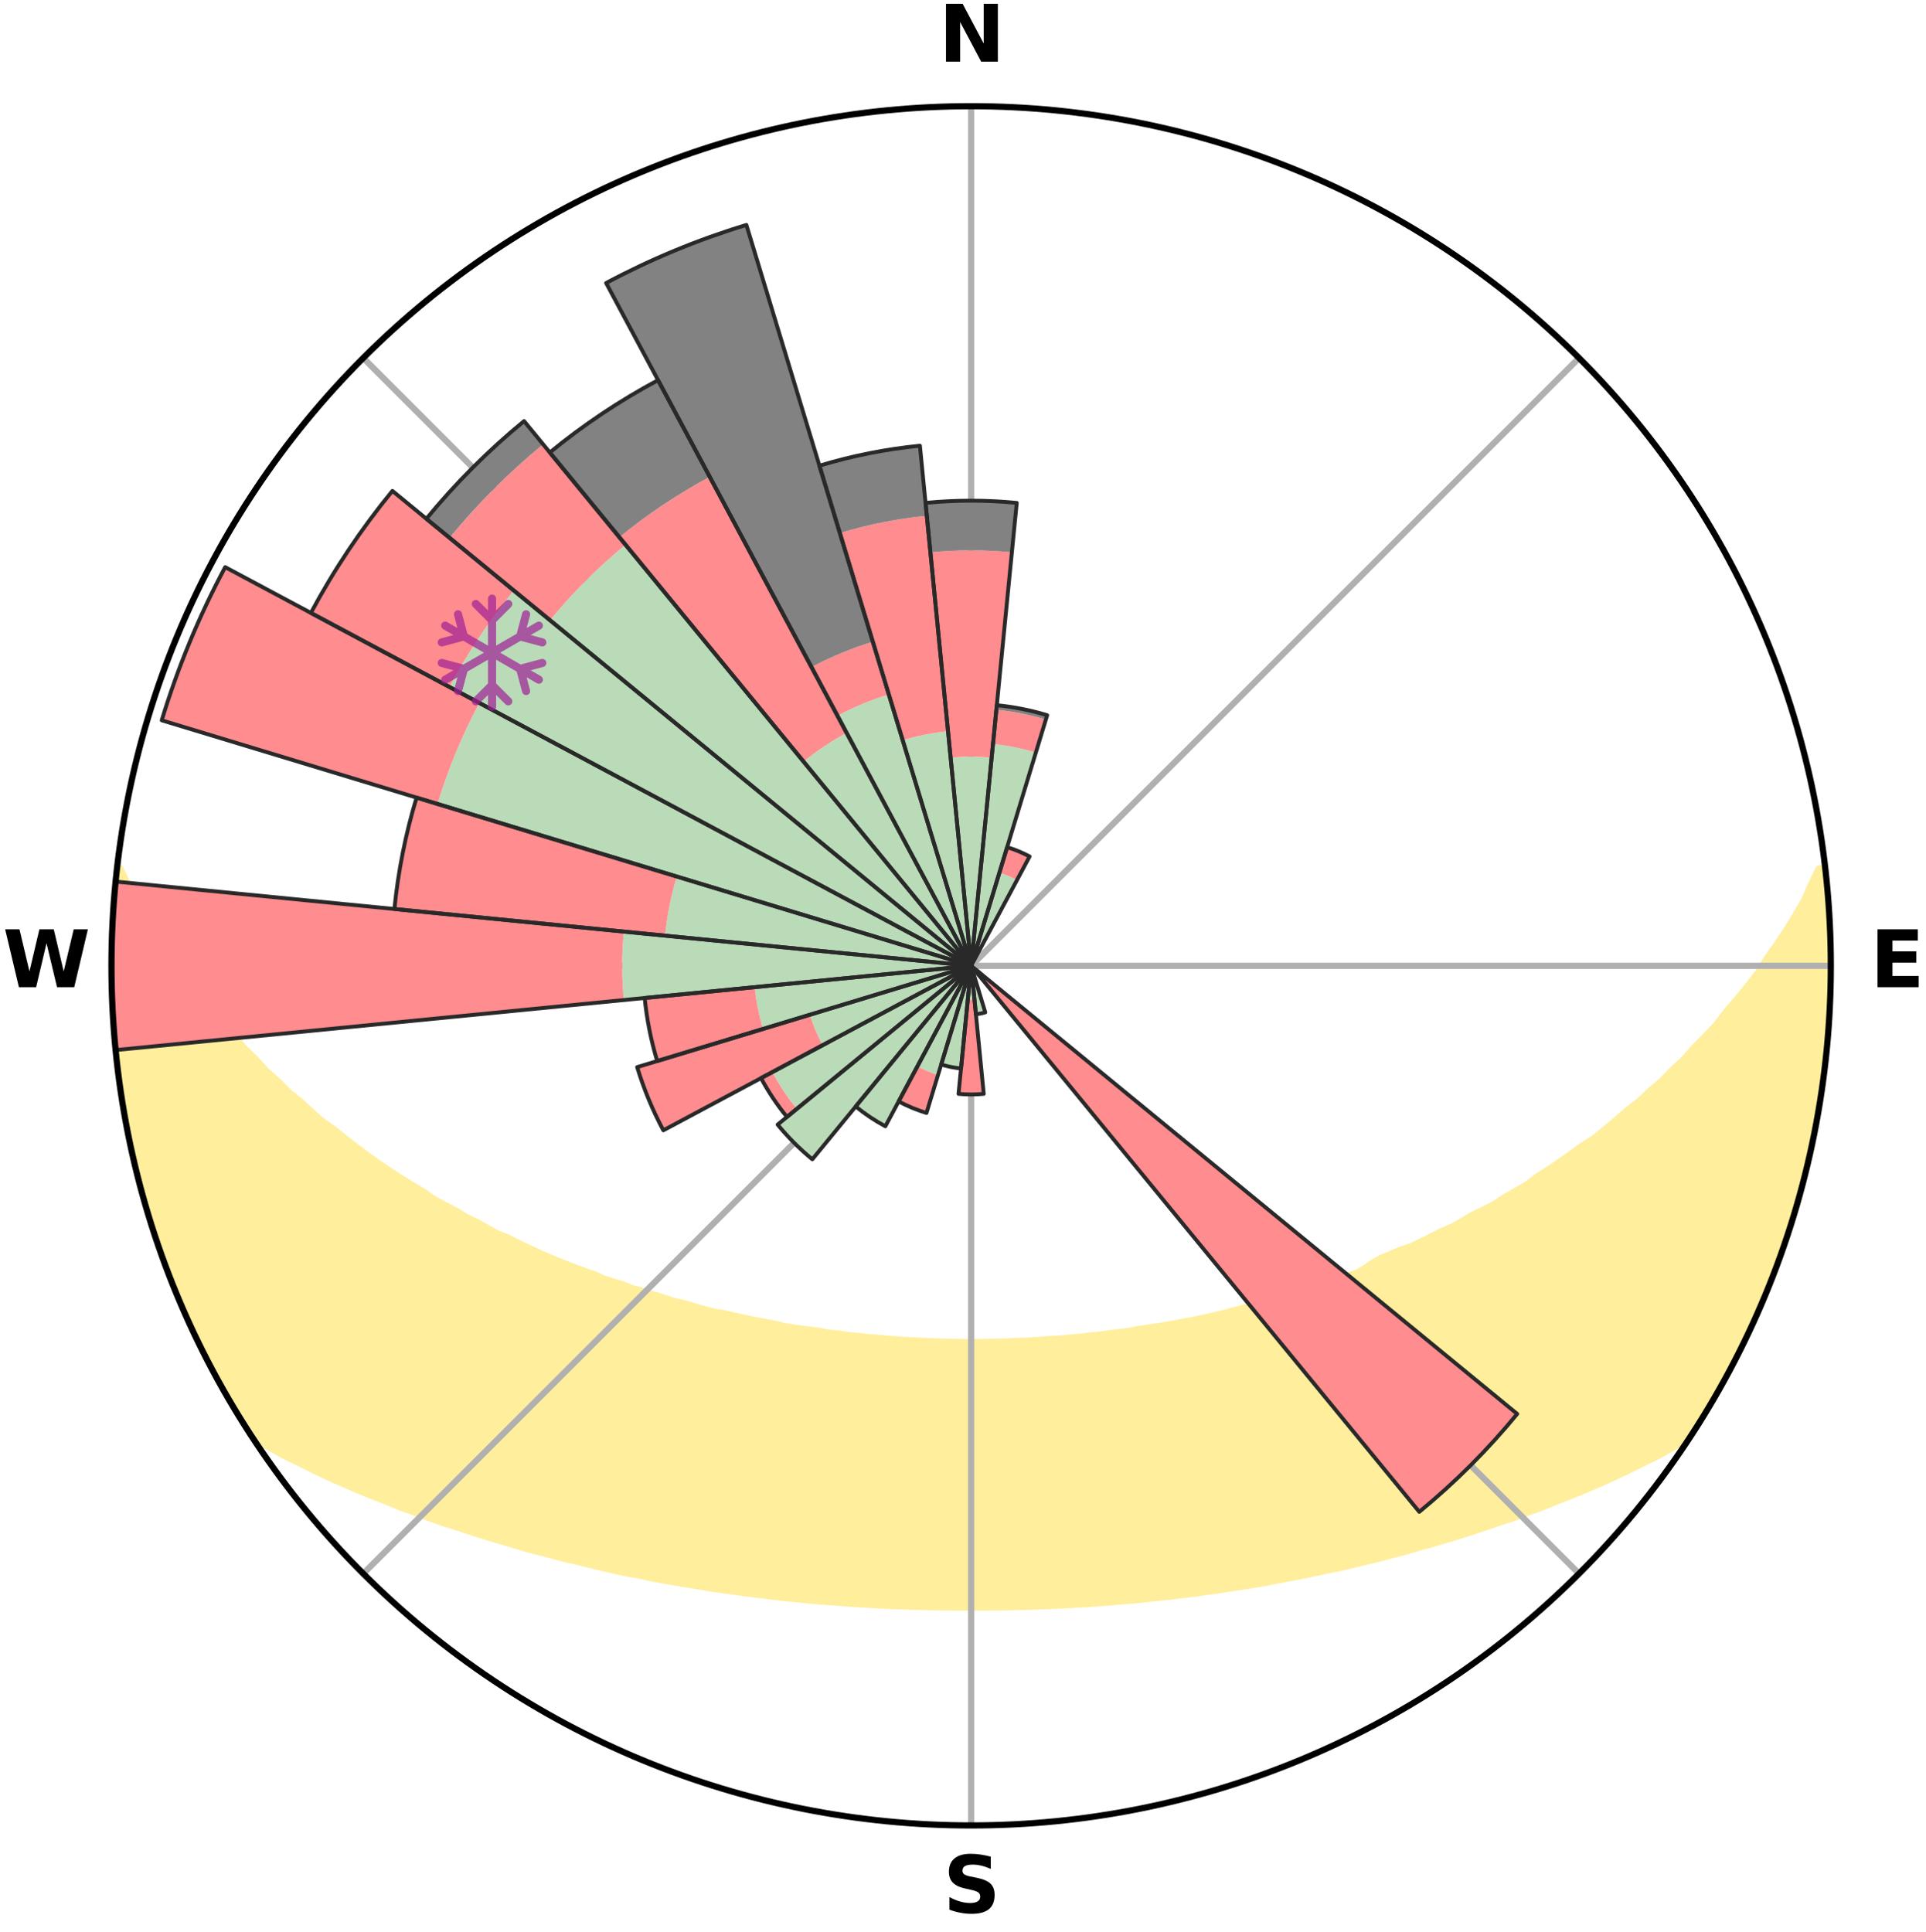 <?xml version="1.0" encoding="utf-8" standalone="no"?>
<!DOCTYPE svg PUBLIC "-//W3C//DTD SVG 1.1//EN"
  "http://www.w3.org/Graphics/SVG/1.1/DTD/svg11.dtd">
<svg xmlns:xlink="http://www.w3.org/1999/xlink" width="248.41pt" height="249.158pt" viewBox="0 0 248.41 249.158" xmlns="http://www.w3.org/2000/svg" version="1.1">
 <title>Ski Rose for カムイスキーリンクス, Kamui Ski Links</title>
 <defs>
  <style type="text/css">*{stroke-linejoin: round; stroke-linecap: butt}</style>
 </defs>
 <g id="figure_1">
  <g id="patch_1">
   <path d="M 0 249.158 
L 248.41 249.158 
L 248.41 0 
L 0 0 
z
" style="fill: #ffffff"/>
  </g>
  <g id="axes_1">
   <g id="patch_2">
    <path d="M 236.135 124.579 
C 236.135 110.018 233.267 95.599 227.695 82.147 
C 222.122 68.695 213.955 56.471 203.659 46.175 
C 193.363 35.879 181.139 27.711 167.687 22.139 
C 154.235 16.567 139.815 13.699 125.255 13.699 
C 110.694 13.699 96.275 16.567 82.823 22.139 
C 69.371 27.711 57.147 35.879 46.851 46.175 
C 36.555 56.471 28.387 68.695 22.815 82.147 
C 17.243 95.599 14.375 110.018 14.375 124.579 
C 14.375 139.14 17.243 153.559 22.815 167.011 
C 28.387 180.463 36.555 192.687 46.851 202.983 
C 57.147 213.279 69.371 221.447 82.823 227.019 
C 96.275 232.591 110.694 235.459 125.255 235.459 
C 139.815 235.459 154.235 232.591 167.687 227.019 
C 181.139 221.447 193.363 213.279 203.659 202.983 
C 213.955 192.687 222.122 180.463 227.695 167.011 
C 233.267 153.559 236.135 139.14 236.135 124.579 
M 125.255 124.579 
C 125.255 124.579 125.255 124.579 125.255 124.579 
C 125.255 124.579 125.255 124.579 125.255 124.579 
C 125.255 124.579 125.255 124.579 125.255 124.579 
C 125.255 124.579 125.255 124.579 125.255 124.579 
C 125.255 124.579 125.255 124.579 125.255 124.579 
C 125.255 124.579 125.255 124.579 125.255 124.579 
C 125.255 124.579 125.255 124.579 125.255 124.579 
C 125.255 124.579 125.255 124.579 125.255 124.579 
C 125.255 124.579 125.255 124.579 125.255 124.579 
C 125.255 124.579 125.255 124.579 125.255 124.579 
C 125.255 124.579 125.255 124.579 125.255 124.579 
C 125.255 124.579 125.255 124.579 125.255 124.579 
C 125.255 124.579 125.255 124.579 125.255 124.579 
C 125.255 124.579 125.255 124.579 125.255 124.579 
C 125.255 124.579 125.255 124.579 125.255 124.579 
C 125.255 124.579 125.255 124.579 125.255 124.579 
z
" style="fill: #ffffff"/>
   </g>
   <g id="PolyCollection_1">
    <defs>
     <path id="m34a4bbe3f8" d="M 235.388 -137.127 
L 234.64 -137.042 
L 233.659 -135.017 
L 232.797 -133.043 
L 231.661 -131.087 
L 230.47 -129.173 
L 229.23 -127.302 
L 227.949 -125.475 
L 226.851 -123.692 
L 225.499 -121.954 
L 224.116 -120.263 
L 222.703 -118.619 
L 221.484 -117.006 
L 220.019 -115.454 
L 218.531 -113.952 
L 217.24 -112.469 
L 215.711 -111.06 
L 214.381 -109.665 
L 212.817 -108.35 
L 211.453 -107.042 
L 209.861 -105.822 
L 208.469 -104.601 
L 207.065 -103.422 
L 205.649 -102.284 
L 204.02 -101.248 
L 202.588 -100.196 
L 201.15 -99.185 
L 199.706 -98.215 
L 198.258 -97.284 
L 196.999 -96.318 
L 195.543 -95.465 
L 194.087 -94.65 
L 192.815 -93.79 
L 191.359 -93.049 
L 189.906 -92.345 
L 188.632 -91.587 
L 187.357 -90.86 
L 185.914 -90.26 
L 184.644 -89.596 
L 183.375 -88.963 
L 182.109 -88.359 
L 180.693 -87.886 
L 179.438 -87.34 
L 178.189 -86.822 
L 177.089 -86.224 
L 176.129 -85.542 
L 175.1 -84.931 
L 173.868 -84.506 
L 172.644 -84.105 
L 171.43 -83.727 
L 170.346 -83.261 
L 169.148 -82.926 
L 168.073 -82.502 
L 166.892 -82.208 
L 165.829 -81.823 
L 164.668 -81.567 
L 163.617 -81.218 
L 162.571 -80.887 
L 161.441 -80.681 
L 160.41 -80.383 
L 159.385 -80.1 
L 158.365 -79.833 
L 157.352 -79.58 
L 156.346 -79.341 
L 155.346 -79.116 
L 154.353 -78.904 
L 153.367 -78.704 
L 152.388 -78.516 
L 151.416 -78.339 
L 150.451 -78.173 
L 149.494 -78.017 
L 148.543 -77.87 
L 147.599 -77.733 
L 146.663 -77.604 
L 145.768 -77.402 
L 144.842 -77.291 
L 143.923 -77.187 
L 143.01 -77.09 
L 142.128 -76.93 
L 141.226 -76.847 
L 140.329 -76.77 
L 139.456 -76.638 
L 138.568 -76.574 
L 137.685 -76.513 
L 136.82 -76.407 
L 135.945 -76.358 
L 135.075 -76.311 
L 134.216 -76.229 
L 133.352 -76.192 
L 132.496 -76.126 
L 131.638 -76.097 
L 130.782 -76.07 
L 129.93 -76.025 
L 129.078 -76.006 
L 128.228 -75.976 
L 127.377 -75.964 
L 126.528 -75.948 
L 125.679 -75.943 
L 124.83 -75.943 
L 123.982 -75.954 
L 123.132 -75.966 
L 122.282 -75.979 
L 121.432 -76.009 
L 120.58 -76.029 
L 119.728 -76.075 
L 118.873 -76.103 
L 118.019 -76.163 
L 117.159 -76.199 
L 116.295 -76.237 
L 115.436 -76.32 
L 114.566 -76.367 
L 113.704 -76.466 
L 112.827 -76.524 
L 111.945 -76.585 
L 111.075 -76.709 
L 110.185 -76.783 
L 109.288 -76.86 
L 108.411 -77.012 
L 107.505 -77.104 
L 106.593 -77.202 
L 105.706 -77.384 
L 104.784 -77.499 
L 103.855 -77.62 
L 102.919 -77.75 
L 101.976 -77.888 
L 101.026 -78.035 
L 100.119 -78.284 
L 99.158 -78.453 
L 98.19 -78.632 
L 97.215 -78.823 
L 96.233 -79.025 
L 95.245 -79.239 
L 94.249 -79.466 
L 93.247 -79.706 
L 92.161 -79.855 
L 91.143 -80.123 
L 90.118 -80.406 
L 89.088 -80.705 
L 88.052 -81.02 
L 86.914 -81.242 
L 85.864 -81.591 
L 84.809 -81.958 
L 83.641 -82.233 
L 82.575 -82.638 
L 81.389 -82.951 
L 80.312 -83.396 
L 79.108 -83.752 
L 77.895 -84.13 
L 76.805 -84.64 
L 75.578 -85.064 
L 74.343 -85.513 
L 73.101 -85.987 
L 71.852 -86.487 
L 70.598 -87.014 
L 69.339 -87.569 
L 68.075 -88.151 
L 66.808 -88.763 
L 65.538 -89.403 
L 64.099 -89.979 
L 62.823 -90.682 
L 61.548 -91.415 
L 60.096 -92.092 
L 58.821 -92.892 
L 57.365 -93.64 
L 55.907 -94.426 
L 54.637 -95.328 
L 53.182 -96.189 
L 51.729 -97.089 
L 50.279 -98.029 
L 48.834 -99.009 
L 47.394 -100.03 
L 45.961 -101.091 
L 44.537 -102.194 
L 43.123 -103.338 
L 41.51 -104.474 
L 40.118 -105.705 
L 38.74 -106.977 
L 37.163 -108.252 
L 35.816 -109.612 
L 34.27 -110.981 
L 32.96 -112.428 
L 31.453 -113.892 
L 30.186 -115.425 
L 28.724 -116.982 
L 27.287 -118.587 
L 26.097 -120.25 
L 24.717 -121.946 
L 23.369 -123.69 
L 22.055 -125.48 
L 20.78 -127.315 
L 19.763 -129.185 
L 18.577 -131.104 
L 17.45 -133.063 
L 16.399 -135.061 
L 15.447 -137.09 
L 15.261 -137.111 
L 15.261 -137.111 
L 14.986 -135.197 
L 14.743 -133.277 
L 14.717 -131.34 
L 14.539 -129.413 
L 14.432 -127.481 
L 14.505 -125.546 
L 14.424 -123.612 
L 14.417 -121.677 
L 14.543 -119.745 
L 14.601 -117.811 
L 14.832 -115.889 
L 14.909 -113.954 
L 15.2 -112.04 
L 15.337 -110.108 
L 15.687 -108.204 
L 15.938 -106.286 
L 16.293 -104.384 
L 16.608 -102.475 
L 17.02 -100.584 
L 17.574 -98.727 
L 17.925 -96.822 
L 18.422 -94.952 
L 19.006 -93.107 
L 19.511 -91.238 
L 20.155 -89.413 
L 20.768 -87.578 
L 21.471 -85.776 
L 22.103 -83.946 
L 22.867 -82.169 
L 23.602 -80.379 
L 24.372 -78.604 
L 25.179 -76.845 
L 26.026 -75.106 
L 26.916 -73.387 
L 27.817 -71.675 
L 28.808 -70.012 
L 29.72 -68.305 
L 30.745 -66.663 
L 31.757 -65.014 
L 33.015 -63.527 
L 34.888 -62.472 
L 36.726 -61.432 
L 38.655 -60.498 
L 40.529 -59.567 
L 42.406 -58.678 
L 44.288 -57.835 
L 46.164 -57.029 
L 48.04 -56.265 
L 49.906 -55.535 
L 51.709 -54.787 
L 53.566 -54.13 
L 55.356 -53.45 
L 57.14 -52.801 
L 58.966 -52.237 
L 60.732 -51.649 
L 62.49 -51.091 
L 64.238 -50.56 
L 65.977 -50.056 
L 67.665 -49.527 
L 69.385 -49.075 
L 71.093 -48.647 
L 72.753 -48.188 
L 74.44 -47.806 
L 76.084 -47.396 
L 77.717 -47.004 
L 79.344 -46.637 
L 80.959 -46.287 
L 82.593 -46.005 
L 84.166 -45.648 
L 85.756 -45.357 
L 87.336 -45.08 
L 88.908 -44.823 
L 90.469 -44.578 
L 92.006 -44.309 
L 93.553 -44.099 
L 95.089 -43.897 
L 96.605 -43.675 
L 98.128 -43.505 
L 99.631 -43.312 
L 101.129 -43.132 
L 102.629 -42.994 
L 104.116 -42.841 
L 105.597 -42.7 
L 107.08 -42.599 
L 108.552 -42.481 
L 110.019 -42.375 
L 111.483 -42.281 
L 112.943 -42.197 
L 114.4 -42.125 
L 115.855 -42.074 
L 117.305 -42.021 
L 118.754 -41.979 
L 120.201 -41.946 
L 121.646 -41.923 
L 123.09 -41.91 
L 124.533 -41.907 
L 125.976 -41.908 
L 127.42 -41.911 
L 128.864 -41.924 
L 130.309 -41.946 
L 131.756 -41.979 
L 133.204 -42.021 
L 134.655 -42.074 
L 136.109 -42.137 
L 137.568 -42.192 
L 139.028 -42.275 
L 140.492 -42.369 
L 141.959 -42.475 
L 143.431 -42.592 
L 144.907 -42.722 
L 146.395 -42.838 
L 147.881 -42.991 
L 149.373 -43.158 
L 150.881 -43.304 
L 152.384 -43.497 
L 153.906 -43.671 
L 155.422 -43.893 
L 156.96 -44.09 
L 158.49 -44.342 
L 160.043 -44.572 
L 161.606 -44.814 
L 163.177 -45.074 
L 164.735 -45.394 
L 166.324 -45.686 
L 167.921 -45.998 
L 169.528 -46.327 
L 171.142 -46.677 
L 172.797 -46.997 
L 174.433 -47.385 
L 176.075 -47.798 
L 177.763 -48.18 
L 179.425 -48.636 
L 181.133 -49.064 
L 182.811 -49.571 
L 184.539 -50.048 
L 186.278 -50.552 
L 188.027 -51.082 
L 189.785 -51.641 
L 191.552 -52.229 
L 193.327 -52.846 
L 195.164 -53.438 
L 196.955 -54.119 
L 198.809 -54.778 
L 200.613 -55.526 
L 202.482 -56.254 
L 204.356 -57.021 
L 206.235 -57.824 
L 208.114 -58.67 
L 209.993 -59.557 
L 211.866 -60.49 
L 213.795 -61.424 
L 215.635 -62.463 
L 217.507 -63.519 
L 218.759 -65.01 
L 219.775 -66.657 
L 220.786 -68.307 
L 221.705 -70.01 
L 222.687 -71.678 
L 223.591 -73.388 
L 224.438 -75.128 
L 225.32 -76.85 
L 226.14 -78.603 
L 226.916 -80.376 
L 227.619 -82.179 
L 228.409 -83.946 
L 229.061 -85.768 
L 229.738 -87.58 
L 230.347 -89.416 
L 230.969 -91.248 
L 231.545 -93.095 
L 232.075 -94.955 
L 232.561 -96.828 
L 233.002 -98.711 
L 233.398 -100.604 
L 233.866 -102.482 
L 234.241 -104.38 
L 234.509 -106.296 
L 234.866 -108.198 
L 235.055 -110.124 
L 235.387 -112.031 
L 235.496 -113.964 
L 235.75 -115.883 
L 235.926 -117.81 
L 235.922 -119.747 
L 236.066 -121.677 
L 235.988 -123.613 
L 236.061 -125.546 
L 236.064 -127.481 
L 235.918 -129.411 
L 235.853 -131.344 
L 235.792 -133.278 
L 235.513 -135.196 
L 235.388 -137.127 
z
" style="stroke: #ffee9c"/>
    </defs>
    <g clip-path="url(#pdba47d2988)">
     <use xlink:href="#m34a4bbe3f8" x="0" y="249.158" style="fill: #ffee9c; stroke: #ffee9c"/>
    </g>
   </g>
   <g id="matplotlib.axis_1">
    <g id="xtick_1">
     <g id="line2d_1">
      <path d="M 125.255 124.579 
L 125.255 13.699 
" clip-path="url(#pdba47d2988)" style="fill: none; stroke: #b0b0b0; stroke-width: 0.8; stroke-linecap: square"/>
     </g>
     <g id="text_1">
      <!-- N -->
      <g transform="translate(121.07 7.958) scale(0.1 -0.1)">
       <defs>
        <path id="DejaVuSans-Bold-4e" d="M 588 4666 
L 1931 4666 
L 3628 1466 
L 3628 4666 
L 4769 4666 
L 4769 0 
L 3425 0 
L 1728 3200 
L 1728 0 
L 588 0 
L 588 4666 
z
" transform="scale(0.016)"/>
       </defs>
       <use xlink:href="#DejaVuSans-Bold-4e"/>
      </g>
     </g>
    </g>
    <g id="xtick_2">
     <g id="line2d_2">
      <path d="M 125.255 124.579 
L 203.659 46.175 
" clip-path="url(#pdba47d2988)" style="fill: none; stroke: #b0b0b0; stroke-width: 0.8; stroke-linecap: square"/>
     </g>
    </g>
    <g id="xtick_3">
     <g id="line2d_3">
      <path d="M 125.255 124.579 
L 236.135 124.579 
" clip-path="url(#pdba47d2988)" style="fill: none; stroke: #b0b0b0; stroke-width: 0.8; stroke-linecap: square"/>
     </g>
     <g id="text_2">
      <!-- E -->
      <g transform="translate(241.219 127.338) scale(0.1 -0.1)">
       <defs>
        <path id="DejaVuSans-Bold-45" d="M 588 4666 
L 3834 4666 
L 3834 3756 
L 1791 3756 
L 1791 2888 
L 3713 2888 
L 3713 1978 
L 1791 1978 
L 1791 909 
L 3903 909 
L 3903 0 
L 588 0 
L 588 4666 
z
" transform="scale(0.016)"/>
       </defs>
       <use xlink:href="#DejaVuSans-Bold-45"/>
      </g>
     </g>
    </g>
    <g id="xtick_4">
     <g id="line2d_4">
      <path d="M 125.255 124.579 
L 203.659 202.983 
" clip-path="url(#pdba47d2988)" style="fill: none; stroke: #b0b0b0; stroke-width: 0.8; stroke-linecap: square"/>
     </g>
    </g>
    <g id="xtick_5">
     <g id="line2d_5">
      <path d="M 125.255 124.579 
L 125.255 235.459 
" clip-path="url(#pdba47d2988)" style="fill: none; stroke: #b0b0b0; stroke-width: 0.8; stroke-linecap: square"/>
     </g>
     <g id="text_3">
      <!-- S -->
      <g transform="translate(121.654 246.718) scale(0.1 -0.1)">
       <defs>
        <path id="DejaVuSans-Bold-53" d="M 3834 4519 
L 3834 3531 
Q 3450 3703 3084 3790 
Q 2719 3878 2394 3878 
Q 1963 3878 1756 3759 
Q 1550 3641 1550 3391 
Q 1550 3203 1689 3098 
Q 1828 2994 2194 2919 
L 2706 2816 
Q 3484 2659 3812 2340 
Q 4141 2022 4141 1434 
Q 4141 663 3683 286 
Q 3225 -91 2284 -91 
Q 1841 -91 1394 -6 
Q 947 78 500 244 
L 500 1259 
Q 947 1022 1364 901 
Q 1781 781 2169 781 
Q 2563 781 2772 912 
Q 2981 1044 2981 1288 
Q 2981 1506 2839 1625 
Q 2697 1744 2272 1838 
L 1806 1941 
Q 1106 2091 782 2419 
Q 459 2747 459 3303 
Q 459 4000 909 4375 
Q 1359 4750 2203 4750 
Q 2588 4750 2994 4692 
Q 3400 4634 3834 4519 
z
" transform="scale(0.016)"/>
       </defs>
       <use xlink:href="#DejaVuSans-Bold-53"/>
      </g>
     </g>
    </g>
    <g id="xtick_6">
     <g id="line2d_6">
      <path d="M 125.255 124.579 
L 46.851 202.983 
" clip-path="url(#pdba47d2988)" style="fill: none; stroke: #b0b0b0; stroke-width: 0.8; stroke-linecap: square"/>
     </g>
    </g>
    <g id="xtick_7">
     <g id="line2d_7">
      <path d="M 125.255 124.579 
L 14.375 124.579 
" clip-path="url(#pdba47d2988)" style="fill: none; stroke: #b0b0b0; stroke-width: 0.8; stroke-linecap: square"/>
     </g>
     <g id="text_4">
      <!-- W -->
      <g transform="translate(0.36 127.338) scale(0.1 -0.1)">
       <defs>
        <path id="DejaVuSans-Bold-57" d="M 191 4666 
L 1344 4666 
L 2150 1275 
L 2950 4666 
L 4109 4666 
L 4909 1275 
L 5716 4666 
L 6859 4666 
L 5759 0 
L 4372 0 
L 3525 3547 
L 2688 0 
L 1300 0 
L 191 4666 
z
" transform="scale(0.016)"/>
       </defs>
       <use xlink:href="#DejaVuSans-Bold-57"/>
      </g>
     </g>
    </g>
    <g id="xtick_8">
     <g id="line2d_8">
      <path d="M 125.255 124.579 
L 46.851 46.175 
" clip-path="url(#pdba47d2988)" style="fill: none; stroke: #b0b0b0; stroke-width: 0.8; stroke-linecap: square"/>
     </g>
    </g>
   </g>
   <g id="matplotlib.axis_2"/>
   <g id="patch_3">
    <path d="M 125.255 124.579 
C 125.255 124.579 125.255 124.579 125.255 124.579 
C 125.255 124.579 125.255 124.579 125.255 124.579 
L 125.255 124.579 
C 125.255 124.579 125.255 124.579 125.255 124.579 
C 125.255 124.579 125.255 124.579 125.255 124.579 
z
" clip-path="url(#pdba47d2988)" style="fill: #d9d9d9"/>
   </g>
   <g id="patch_4">
    <path d="M 125.255 124.579 
C 125.255 124.579 125.255 124.579 125.255 124.579 
C 125.255 124.579 125.255 124.579 125.255 124.579 
L 125.255 124.579 
C 125.255 124.579 125.255 124.579 125.255 124.579 
C 125.255 124.579 125.255 124.579 125.255 124.579 
z
" clip-path="url(#pdba47d2988)" style="fill: #d9d9d9"/>
   </g>
   <g id="patch_5">
    <path d="M 125.255 124.579 
C 125.255 124.579 125.255 124.579 125.255 124.579 
C 125.255 124.579 125.255 124.579 125.255 124.579 
L 125.255 124.579 
C 125.255 124.579 125.255 124.579 125.255 124.579 
C 125.255 124.579 125.255 124.579 125.255 124.579 
z
" clip-path="url(#pdba47d2988)" style="fill: #d9d9d9"/>
   </g>
   <g id="patch_6">
    <path d="M 125.255 124.579 
C 125.255 124.579 125.255 124.579 125.255 124.579 
C 125.255 124.579 125.255 124.579 125.255 124.579 
L 125.255 124.579 
C 125.255 124.579 125.255 124.579 125.255 124.579 
C 125.255 124.579 125.255 124.579 125.255 124.579 
z
" clip-path="url(#pdba47d2988)" style="fill: #d9d9d9"/>
   </g>
   <g id="patch_7">
    <path d="M 125.255 124.579 
C 125.255 124.579 125.255 124.579 125.255 124.579 
C 125.255 124.579 125.255 124.579 125.255 124.579 
L 125.255 124.579 
C 125.255 124.579 125.255 124.579 125.255 124.579 
C 125.255 124.579 125.255 124.579 125.255 124.579 
z
" clip-path="url(#pdba47d2988)" style="fill: #d9d9d9"/>
   </g>
   <g id="patch_8">
    <path d="M 125.255 124.579 
C 125.255 124.579 125.255 124.579 125.255 124.579 
C 125.255 124.579 125.255 124.579 125.255 124.579 
L 125.255 124.579 
C 125.255 124.579 125.255 124.579 125.255 124.579 
C 125.255 124.579 125.255 124.579 125.255 124.579 
z
" clip-path="url(#pdba47d2988)" style="fill: #d9d9d9"/>
   </g>
   <g id="patch_9">
    <path d="M 125.255 124.579 
C 125.255 124.579 125.255 124.579 125.255 124.579 
C 125.255 124.579 125.255 124.579 125.255 124.579 
L 125.255 124.579 
C 125.255 124.579 125.255 124.579 125.255 124.579 
C 125.255 124.579 125.255 124.579 125.255 124.579 
z
" clip-path="url(#pdba47d2988)" style="fill: #d9d9d9"/>
   </g>
   <g id="patch_10">
    <path d="M 125.255 124.579 
C 125.255 124.579 125.255 124.579 125.255 124.579 
C 125.255 124.579 125.255 124.579 125.255 124.579 
L 125.255 124.579 
C 125.255 124.579 125.255 124.579 125.255 124.579 
C 125.255 124.579 125.255 124.579 125.255 124.579 
z
" clip-path="url(#pdba47d2988)" style="fill: #d9d9d9"/>
   </g>
   <g id="patch_11">
    <path d="M 125.255 124.579 
C 125.255 124.579 125.255 124.579 125.255 124.579 
C 125.255 124.579 125.255 124.579 125.255 124.579 
L 125.255 124.579 
C 125.255 124.579 125.255 124.579 125.255 124.579 
C 125.255 124.579 125.255 124.579 125.255 124.579 
z
" clip-path="url(#pdba47d2988)" style="fill: #d9d9d9"/>
   </g>
   <g id="patch_12">
    <path d="M 125.255 124.579 
C 125.255 124.579 125.255 124.579 125.255 124.579 
C 125.255 124.579 125.255 124.579 125.255 124.579 
L 125.255 124.579 
C 125.255 124.579 125.255 124.579 125.255 124.579 
C 125.255 124.579 125.255 124.579 125.255 124.579 
z
" clip-path="url(#pdba47d2988)" style="fill: #d9d9d9"/>
   </g>
   <g id="patch_13">
    <path d="M 125.255 124.579 
C 125.255 124.579 125.255 124.579 125.255 124.579 
C 125.255 124.579 125.255 124.579 125.255 124.579 
L 125.255 124.579 
C 125.255 124.579 125.255 124.579 125.255 124.579 
C 125.255 124.579 125.255 124.579 125.255 124.579 
z
" clip-path="url(#pdba47d2988)" style="fill: #d9d9d9"/>
   </g>
   <g id="patch_14">
    <path d="M 125.255 124.579 
C 125.255 124.579 125.255 124.579 125.255 124.579 
C 125.255 124.579 125.255 124.579 125.255 124.579 
L 125.255 124.579 
C 125.255 124.579 125.255 124.579 125.255 124.579 
C 125.255 124.579 125.255 124.579 125.255 124.579 
z
" clip-path="url(#pdba47d2988)" style="fill: #d9d9d9"/>
   </g>
   <g id="patch_15">
    <path d="M 125.255 124.579 
C 125.255 124.579 125.255 124.579 125.255 124.579 
C 125.255 124.579 125.255 124.579 125.255 124.579 
L 125.255 124.579 
C 125.255 124.579 125.255 124.579 125.255 124.579 
C 125.255 124.579 125.255 124.579 125.255 124.579 
z
" clip-path="url(#pdba47d2988)" style="fill: #d9d9d9"/>
   </g>
   <g id="patch_16">
    <path d="M 125.255 124.579 
C 125.255 124.579 125.255 124.579 125.255 124.579 
C 125.255 124.579 125.255 124.579 125.255 124.579 
L 125.255 124.579 
C 125.255 124.579 125.255 124.579 125.255 124.579 
C 125.255 124.579 125.255 124.579 125.255 124.579 
z
" clip-path="url(#pdba47d2988)" style="fill: #d9d9d9"/>
   </g>
   <g id="patch_17">
    <path d="M 125.255 124.579 
C 125.255 124.579 125.255 124.579 125.255 124.579 
C 125.255 124.579 125.255 124.579 125.255 124.579 
L 125.255 124.579 
C 125.255 124.579 125.255 124.579 125.255 124.579 
C 125.255 124.579 125.255 124.579 125.255 124.579 
z
" clip-path="url(#pdba47d2988)" style="fill: #d9d9d9"/>
   </g>
   <g id="patch_18">
    <path d="M 125.255 124.579 
C 125.255 124.579 125.255 124.579 125.255 124.579 
C 125.255 124.579 125.255 124.579 125.255 124.579 
L 125.255 124.579 
C 125.255 124.579 125.255 124.579 125.255 124.579 
C 125.255 124.579 125.255 124.579 125.255 124.579 
z
" clip-path="url(#pdba47d2988)" style="fill: #d9d9d9"/>
   </g>
   <g id="patch_19">
    <path d="M 125.255 124.579 
C 125.255 124.579 125.255 124.579 125.255 124.579 
C 125.255 124.579 125.255 124.579 125.255 124.579 
L 125.255 124.579 
C 125.255 124.579 125.255 124.579 125.255 124.579 
C 125.255 124.579 125.255 124.579 125.255 124.579 
z
" clip-path="url(#pdba47d2988)" style="fill: #d9d9d9"/>
   </g>
   <g id="patch_20">
    <path d="M 125.255 124.579 
C 125.255 124.579 125.255 124.579 125.255 124.579 
C 125.255 124.579 125.255 124.579 125.255 124.579 
L 125.255 124.579 
C 125.255 124.579 125.255 124.579 125.255 124.579 
C 125.255 124.579 125.255 124.579 125.255 124.579 
z
" clip-path="url(#pdba47d2988)" style="fill: #d9d9d9"/>
   </g>
   <g id="patch_21">
    <path d="M 125.255 124.579 
C 125.255 124.579 125.255 124.579 125.255 124.579 
C 125.255 124.579 125.255 124.579 125.255 124.579 
L 125.255 124.579 
C 125.255 124.579 125.255 124.579 125.255 124.579 
C 125.255 124.579 125.255 124.579 125.255 124.579 
z
" clip-path="url(#pdba47d2988)" style="fill: #d9d9d9"/>
   </g>
   <g id="patch_22">
    <path d="M 125.255 124.579 
C 125.255 124.579 125.255 124.579 125.255 124.579 
C 125.255 124.579 125.255 124.579 125.255 124.579 
L 125.255 124.579 
C 125.255 124.579 125.255 124.579 125.255 124.579 
C 125.255 124.579 125.255 124.579 125.255 124.579 
z
" clip-path="url(#pdba47d2988)" style="fill: #d9d9d9"/>
   </g>
   <g id="patch_23">
    <path d="M 125.255 124.579 
C 125.255 124.579 125.255 124.579 125.255 124.579 
C 125.255 124.579 125.255 124.579 125.255 124.579 
L 125.255 124.579 
C 125.255 124.579 125.255 124.579 125.255 124.579 
C 125.255 124.579 125.255 124.579 125.255 124.579 
z
" clip-path="url(#pdba47d2988)" style="fill: #d9d9d9"/>
   </g>
   <g id="patch_24">
    <path d="M 125.255 124.579 
C 125.255 124.579 125.255 124.579 125.255 124.579 
C 125.255 124.579 125.255 124.579 125.255 124.579 
L 125.255 124.579 
C 125.255 124.579 125.255 124.579 125.255 124.579 
C 125.255 124.579 125.255 124.579 125.255 124.579 
z
" clip-path="url(#pdba47d2988)" style="fill: #d9d9d9"/>
   </g>
   <g id="patch_25">
    <path d="M 125.255 124.579 
C 125.255 124.579 125.255 124.579 125.255 124.579 
C 125.255 124.579 125.255 124.579 125.255 124.579 
L 125.255 124.579 
C 125.255 124.579 125.255 124.579 125.255 124.579 
C 125.255 124.579 125.255 124.579 125.255 124.579 
z
" clip-path="url(#pdba47d2988)" style="fill: #d9d9d9"/>
   </g>
   <g id="patch_26">
    <path d="M 125.255 124.579 
C 125.255 124.579 125.255 124.579 125.255 124.579 
C 125.255 124.579 125.255 124.579 125.255 124.579 
L 125.255 124.579 
C 125.255 124.579 125.255 124.579 125.255 124.579 
C 125.255 124.579 125.255 124.579 125.255 124.579 
z
" clip-path="url(#pdba47d2988)" style="fill: #d9d9d9"/>
   </g>
   <g id="patch_27">
    <path d="M 125.255 124.579 
C 125.255 124.579 125.255 124.579 125.255 124.579 
C 125.255 124.579 125.255 124.579 125.255 124.579 
L 125.255 124.579 
C 125.255 124.579 125.255 124.579 125.255 124.579 
C 125.255 124.579 125.255 124.579 125.255 124.579 
z
" clip-path="url(#pdba47d2988)" style="fill: #d9d9d9"/>
   </g>
   <g id="patch_28">
    <path d="M 125.255 124.579 
C 125.255 124.579 125.255 124.579 125.255 124.579 
C 125.255 124.579 125.255 124.579 125.255 124.579 
L 125.255 124.579 
C 125.255 124.579 125.255 124.579 125.255 124.579 
C 125.255 124.579 125.255 124.579 125.255 124.579 
z
" clip-path="url(#pdba47d2988)" style="fill: #d9d9d9"/>
   </g>
   <g id="patch_29">
    <path d="M 125.255 124.579 
C 125.255 124.579 125.255 124.579 125.255 124.579 
C 125.255 124.579 125.255 124.579 125.255 124.579 
L 125.255 124.579 
C 125.255 124.579 125.255 124.579 125.255 124.579 
C 125.255 124.579 125.255 124.579 125.255 124.579 
z
" clip-path="url(#pdba47d2988)" style="fill: #d9d9d9"/>
   </g>
   <g id="patch_30">
    <path d="M 125.255 124.579 
C 125.255 124.579 125.255 124.579 125.255 124.579 
C 125.255 124.579 125.255 124.579 125.255 124.579 
L 125.255 124.579 
C 125.255 124.579 125.255 124.579 125.255 124.579 
C 125.255 124.579 125.255 124.579 125.255 124.579 
z
" clip-path="url(#pdba47d2988)" style="fill: #d9d9d9"/>
   </g>
   <g id="patch_31">
    <path d="M 125.255 124.579 
C 125.255 124.579 125.255 124.579 125.255 124.579 
C 125.255 124.579 125.255 124.579 125.255 124.579 
L 125.255 124.579 
C 125.255 124.579 125.255 124.579 125.255 124.579 
C 125.255 124.579 125.255 124.579 125.255 124.579 
z
" clip-path="url(#pdba47d2988)" style="fill: #d9d9d9"/>
   </g>
   <g id="patch_32">
    <path d="M 125.255 124.579 
C 125.255 124.579 125.255 124.579 125.255 124.579 
C 125.255 124.579 125.255 124.579 125.255 124.579 
L 125.255 124.579 
C 125.255 124.579 125.255 124.579 125.255 124.579 
C 125.255 124.579 125.255 124.579 125.255 124.579 
z
" clip-path="url(#pdba47d2988)" style="fill: #d9d9d9"/>
   </g>
   <g id="patch_33">
    <path d="M 125.255 124.579 
C 125.255 124.579 125.255 124.579 125.255 124.579 
C 125.255 124.579 125.255 124.579 125.255 124.579 
L 125.255 124.579 
C 125.255 124.579 125.255 124.579 125.255 124.579 
C 125.255 124.579 125.255 124.579 125.255 124.579 
z
" clip-path="url(#pdba47d2988)" style="fill: #d9d9d9"/>
   </g>
   <g id="patch_34">
    <path d="M 125.255 124.579 
C 125.255 124.579 125.255 124.579 125.255 124.579 
C 125.255 124.579 125.255 124.579 125.255 124.579 
L 125.255 124.579 
C 125.255 124.579 125.255 124.579 125.255 124.579 
C 125.255 124.579 125.255 124.579 125.255 124.579 
z
" clip-path="url(#pdba47d2988)" style="fill: #d9d9d9"/>
   </g>
   <g id="patch_35">
    <path d="M 125.255 124.579 
C 125.255 124.579 125.255 124.579 125.255 124.579 
C 125.255 124.579 125.255 124.579 125.255 124.579 
L 127.899 97.731 
C 127.02 97.644 126.138 97.601 125.255 97.601 
C 124.372 97.601 123.489 97.644 122.611 97.731 
z
" clip-path="url(#pdba47d2988)" style="fill: #badbb8"/>
   </g>
   <g id="patch_36">
    <path d="M 125.255 124.579 
C 125.255 124.579 125.255 124.579 125.255 124.579 
C 125.255 124.579 125.255 124.579 125.255 124.579 
L 133.599 97.073 
C 132.698 96.8 131.785 96.572 130.862 96.388 
C 129.94 96.204 129.008 96.066 128.072 95.974 
z
" clip-path="url(#pdba47d2988)" style="fill: #badbb8"/>
   </g>
   <g id="patch_37">
    <path d="M 125.255 124.579 
C 125.255 124.579 125.255 124.579 125.255 124.579 
C 125.255 124.579 125.255 124.579 125.255 124.579 
L 131.168 113.516 
C 130.806 113.322 130.435 113.146 130.055 112.989 
C 129.676 112.832 129.289 112.694 128.896 112.575 
z
" clip-path="url(#pdba47d2988)" style="fill: #badbb8"/>
   </g>
   <g id="patch_38">
    <path d="M 125.255 124.579 
C 125.255 124.579 125.255 124.579 125.255 124.579 
C 125.255 124.579 125.255 124.579 125.255 124.579 
L 125.255 124.579 
C 125.255 124.579 125.255 124.579 125.255 124.579 
C 125.255 124.579 125.255 124.579 125.255 124.579 
z
" clip-path="url(#pdba47d2988)" style="fill: #badbb8"/>
   </g>
   <g id="patch_39">
    <path d="M 125.255 124.579 
C 125.255 124.579 125.255 124.579 125.255 124.579 
C 125.255 124.579 125.255 124.579 125.255 124.579 
L 125.255 124.579 
C 125.255 124.579 125.255 124.579 125.255 124.579 
C 125.255 124.579 125.255 124.579 125.255 124.579 
z
" clip-path="url(#pdba47d2988)" style="fill: #badbb8"/>
   </g>
   <g id="patch_40">
    <path d="M 125.255 124.579 
C 125.255 124.579 125.255 124.579 125.255 124.579 
C 125.255 124.579 125.255 124.579 125.255 124.579 
L 125.255 124.579 
C 125.255 124.579 125.255 124.579 125.255 124.579 
C 125.255 124.579 125.255 124.579 125.255 124.579 
z
" clip-path="url(#pdba47d2988)" style="fill: #badbb8"/>
   </g>
   <g id="patch_41">
    <path d="M 125.255 124.579 
C 125.255 124.579 125.255 124.579 125.255 124.579 
C 125.255 124.579 125.255 124.579 125.255 124.579 
L 125.255 124.579 
C 125.255 124.579 125.255 124.579 125.255 124.579 
C 125.255 124.579 125.255 124.579 125.255 124.579 
z
" clip-path="url(#pdba47d2988)" style="fill: #badbb8"/>
   </g>
   <g id="patch_42">
    <path d="M 125.255 124.579 
C 125.255 124.579 125.255 124.579 125.255 124.579 
C 125.255 124.579 125.255 124.579 125.255 124.579 
L 125.255 124.579 
C 125.255 124.579 125.255 124.579 125.255 124.579 
C 125.255 124.579 125.255 124.579 125.255 124.579 
z
" clip-path="url(#pdba47d2988)" style="fill: #badbb8"/>
   </g>
   <g id="patch_43">
    <path d="M 125.255 124.579 
C 125.255 124.579 125.255 124.579 125.255 124.579 
C 125.255 124.579 125.255 124.579 125.255 124.579 
L 125.255 124.579 
C 125.255 124.579 125.255 124.579 125.255 124.579 
C 125.255 124.579 125.255 124.579 125.255 124.579 
z
" clip-path="url(#pdba47d2988)" style="fill: #badbb8"/>
   </g>
   <g id="patch_44">
    <path d="M 125.255 124.579 
C 125.255 124.579 125.255 124.579 125.255 124.579 
C 125.255 124.579 125.255 124.579 125.255 124.579 
L 125.255 124.579 
C 125.255 124.579 125.255 124.579 125.255 124.579 
C 125.255 124.579 125.255 124.579 125.255 124.579 
z
" clip-path="url(#pdba47d2988)" style="fill: #badbb8"/>
   </g>
   <g id="patch_45">
    <path d="M 125.255 124.579 
C 125.255 124.579 125.255 124.579 125.255 124.579 
C 125.255 124.579 125.255 124.579 125.255 124.579 
L 125.255 124.579 
C 125.255 124.579 125.255 124.579 125.255 124.579 
C 125.255 124.579 125.255 124.579 125.255 124.579 
z
" clip-path="url(#pdba47d2988)" style="fill: #badbb8"/>
   </g>
   <g id="patch_46">
    <path d="M 125.255 124.579 
C 125.255 124.579 125.255 124.579 125.255 124.579 
C 125.255 124.579 125.255 124.579 125.255 124.579 
L 125.255 124.579 
C 125.255 124.579 125.255 124.579 125.255 124.579 
C 125.255 124.579 125.255 124.579 125.255 124.579 
z
" clip-path="url(#pdba47d2988)" style="fill: #badbb8"/>
   </g>
   <g id="patch_47">
    <path d="M 125.255 124.579 
C 125.255 124.579 125.255 124.579 125.255 124.579 
C 125.255 124.579 125.255 124.579 125.255 124.579 
L 125.255 124.579 
C 125.255 124.579 125.255 124.579 125.255 124.579 
C 125.255 124.579 125.255 124.579 125.255 124.579 
z
" clip-path="url(#pdba47d2988)" style="fill: #badbb8"/>
   </g>
   <g id="patch_48">
    <path d="M 125.255 124.579 
C 125.255 124.579 125.255 124.579 125.255 124.579 
C 125.255 124.579 125.255 124.579 125.255 124.579 
L 125.255 124.579 
C 125.255 124.579 125.255 124.579 125.255 124.579 
C 125.255 124.579 125.255 124.579 125.255 124.579 
z
" clip-path="url(#pdba47d2988)" style="fill: #badbb8"/>
   </g>
   <g id="patch_49">
    <path d="M 125.255 124.579 
C 125.255 124.579 125.255 124.579 125.255 124.579 
C 125.255 124.579 125.255 124.579 125.255 124.579 
L 125.255 124.579 
C 125.255 124.579 125.255 124.579 125.255 124.579 
C 125.255 124.579 125.255 124.579 125.255 124.579 
z
" clip-path="url(#pdba47d2988)" style="fill: #badbb8"/>
   </g>
   <g id="patch_50">
    <path d="M 125.255 124.579 
C 125.255 124.579 125.255 124.579 125.255 124.579 
C 125.255 124.579 125.255 124.579 125.255 124.579 
L 125.87 130.821 
C 126.074 130.801 126.277 130.771 126.479 130.731 
C 126.68 130.691 126.879 130.641 127.076 130.581 
z
" clip-path="url(#pdba47d2988)" style="fill: #badbb8"/>
   </g>
   <g id="patch_51">
    <path d="M 125.255 124.579 
C 125.255 124.579 125.255 124.579 125.255 124.579 
C 125.255 124.579 125.255 124.579 125.255 124.579 
L 124.82 128.993 
C 124.965 129.007 125.11 129.014 125.255 129.014 
C 125.4 129.014 125.545 129.007 125.69 128.993 
z
" clip-path="url(#pdba47d2988)" style="fill: #badbb8"/>
   </g>
   <g id="patch_52">
    <path d="M 125.255 124.579 
C 125.255 124.579 125.255 124.579 125.255 124.579 
C 125.255 124.579 125.255 124.579 125.255 124.579 
L 121.392 137.312 
C 121.809 137.438 122.232 137.544 122.659 137.629 
C 123.086 137.714 123.517 137.778 123.951 137.821 
z
" clip-path="url(#pdba47d2988)" style="fill: #badbb8"/>
   </g>
   <g id="patch_53">
    <path d="M 125.255 124.579 
C 125.255 124.579 125.255 124.579 125.255 124.579 
C 125.255 124.579 125.255 124.579 125.255 124.579 
L 118.321 137.552 
C 118.745 137.779 119.181 137.985 119.626 138.169 
C 120.07 138.353 120.524 138.516 120.985 138.656 
z
" clip-path="url(#pdba47d2988)" style="fill: #badbb8"/>
   </g>
   <g id="patch_54">
    <path d="M 125.255 124.579 
C 125.255 124.579 125.255 124.579 125.255 124.579 
C 125.255 124.579 125.255 124.579 125.255 124.579 
L 110.366 142.721 
C 110.96 143.208 111.578 143.666 112.216 144.093 
C 112.855 144.519 113.514 144.915 114.192 145.277 
z
" clip-path="url(#pdba47d2988)" style="fill: #badbb8"/>
   </g>
   <g id="patch_55">
    <path d="M 125.255 124.579 
C 125.255 124.579 125.255 124.579 125.255 124.579 
C 125.255 124.579 125.255 124.579 125.255 124.579 
L 100.295 145.063 
C 100.966 145.88 101.676 146.663 102.423 147.411 
C 103.171 148.158 103.954 148.868 104.771 149.539 
z
" clip-path="url(#pdba47d2988)" style="fill: #badbb8"/>
   </g>
   <g id="patch_56">
    <path d="M 125.255 124.579 
C 125.255 124.579 125.255 124.579 125.255 124.579 
C 125.255 124.579 125.255 124.579 125.255 124.579 
L 99.605 138.289 
C 100.054 139.128 100.544 139.946 101.073 140.737 
C 101.602 141.529 102.169 142.294 102.773 143.029 
z
" clip-path="url(#pdba47d2988)" style="fill: #badbb8"/>
   </g>
   <g id="patch_57">
    <path d="M 125.255 124.579 
C 125.255 124.579 125.255 124.579 125.255 124.579 
C 125.255 124.579 125.255 124.579 125.255 124.579 
L 104.462 130.886 
C 104.669 131.567 104.909 132.237 105.181 132.894 
C 105.453 133.551 105.757 134.194 106.093 134.822 
z
" clip-path="url(#pdba47d2988)" style="fill: #badbb8"/>
   </g>
   <g id="patch_58">
    <path d="M 125.255 124.579 
C 125.255 124.579 125.255 124.579 125.255 124.579 
C 125.255 124.579 125.255 124.579 125.255 124.579 
L 97.339 127.329 
C 97.429 128.242 97.564 129.151 97.743 130.051 
C 97.922 130.952 98.146 131.843 98.412 132.722 
z
" clip-path="url(#pdba47d2988)" style="fill: #badbb8"/>
   </g>
   <g id="patch_59">
    <path d="M 125.255 124.579 
C 125.255 124.579 125.255 124.579 125.255 124.579 
C 125.255 124.579 125.255 124.579 125.255 124.579 
L 80.459 120.167 
C 80.315 121.633 80.242 123.106 80.242 124.579 
C 80.242 126.052 80.315 127.525 80.459 128.991 
z
" clip-path="url(#pdba47d2988)" style="fill: #badbb8"/>
   </g>
   <g id="patch_60">
    <path d="M 125.255 124.579 
C 125.255 124.579 125.255 124.579 125.255 124.579 
C 125.255 124.579 125.255 124.579 125.255 124.579 
L 87.293 113.064 
C 86.916 114.306 86.601 115.566 86.347 116.84 
C 86.094 118.113 85.904 119.399 85.776 120.691 
z
" clip-path="url(#pdba47d2988)" style="fill: #badbb8"/>
   </g>
   <g id="patch_61">
    <path d="M 125.255 124.579 
C 125.255 124.579 125.255 124.579 125.255 124.579 
C 125.255 124.579 125.255 124.579 125.255 124.579 
L 61.821 90.673 
C 60.711 92.749 59.704 94.879 58.803 97.054 
C 57.902 99.229 57.109 101.447 56.425 103.7 
z
" clip-path="url(#pdba47d2988)" style="fill: #badbb8"/>
   </g>
   <g id="patch_62">
    <path d="M 125.255 124.579 
C 125.255 124.579 125.255 124.579 125.255 124.579 
C 125.255 124.579 125.255 124.579 125.255 124.579 
L 66.269 76.171 
C 64.685 78.102 63.196 80.109 61.809 82.186 
C 60.421 84.262 59.136 86.406 57.959 88.609 
z
" clip-path="url(#pdba47d2988)" style="fill: #badbb8"/>
   </g>
   <g id="patch_63">
    <path d="M 125.255 124.579 
C 125.255 124.579 125.255 124.579 125.255 124.579 
C 125.255 124.579 125.255 124.579 125.255 124.579 
L 80.678 70.262 
C 78.9 71.721 77.195 73.267 75.569 74.893 
C 73.942 76.519 72.397 78.224 70.938 80.002 
z
" clip-path="url(#pdba47d2988)" style="fill: #badbb8"/>
   </g>
   <g id="patch_64">
    <path d="M 125.255 124.579 
C 125.255 124.579 125.255 124.579 125.255 124.579 
C 125.255 124.579 125.255 124.579 125.255 124.579 
L 109.196 94.534 
C 108.212 95.06 107.255 95.634 106.328 96.253 
C 105.401 96.873 104.505 97.537 103.643 98.245 
z
" clip-path="url(#pdba47d2988)" style="fill: #badbb8"/>
   </g>
   <g id="patch_65">
    <path d="M 125.255 124.579 
C 125.255 124.579 125.255 124.579 125.255 124.579 
C 125.255 124.579 125.255 124.579 125.255 124.579 
L 114.638 89.58 
C 113.493 89.928 112.365 90.331 111.259 90.789 
C 110.153 91.248 109.07 91.76 108.014 92.324 
z
" clip-path="url(#pdba47d2988)" style="fill: #badbb8"/>
   </g>
   <g id="patch_66">
    <path d="M 125.255 124.579 
C 125.255 124.579 125.255 124.579 125.255 124.579 
C 125.255 124.579 125.255 124.579 125.255 124.579 
L 122.275 94.319 
C 121.284 94.417 120.299 94.563 119.323 94.757 
C 118.347 94.951 117.381 95.193 116.428 95.482 
z
" clip-path="url(#pdba47d2988)" style="fill: #badbb8"/>
   </g>
   <g id="patch_67">
    <path d="M 122.611 97.731 
C 123.489 97.644 124.372 97.601 125.255 97.601 
C 126.138 97.601 127.02 97.644 127.899 97.731 
L 130.508 71.246 
C 128.762 71.074 127.009 70.988 125.255 70.988 
C 123.501 70.988 121.748 71.074 120.002 71.246 
z
" clip-path="url(#pdba47d2988)" style="fill: #ff8c8e"/>
   </g>
   <g id="patch_68">
    <path d="M 128.072 95.974 
C 129.008 96.066 129.94 96.204 130.862 96.388 
C 131.785 96.572 132.698 96.8 133.599 97.073 
L 134.889 92.818 
C 133.85 92.503 132.795 92.239 131.73 92.027 
C 130.664 91.815 129.589 91.655 128.508 91.549 
z
" clip-path="url(#pdba47d2988)" style="fill: #ff8c8e"/>
   </g>
   <g id="patch_69">
    <path d="M 128.896 112.575 
C 129.289 112.694 129.676 112.832 130.055 112.989 
C 130.435 113.146 130.806 113.322 131.168 113.516 
L 132.793 110.476 
C 132.331 110.229 131.858 110.005 131.374 109.805 
C 130.891 109.605 130.398 109.428 129.897 109.276 
z
" clip-path="url(#pdba47d2988)" style="fill: #ff8c8e"/>
   </g>
   <g id="patch_70">
    <path d="M 125.255 124.579 
C 125.255 124.579 125.255 124.579 125.255 124.579 
C 125.255 124.579 125.255 124.579 125.255 124.579 
L 125.255 124.579 
C 125.255 124.579 125.255 124.579 125.255 124.579 
C 125.255 124.579 125.255 124.579 125.255 124.579 
z
" clip-path="url(#pdba47d2988)" style="fill: #ff8c8e"/>
   </g>
   <g id="patch_71">
    <path d="M 125.255 124.579 
C 125.255 124.579 125.255 124.579 125.255 124.579 
C 125.255 124.579 125.255 124.579 125.255 124.579 
L 125.255 124.579 
C 125.255 124.579 125.255 124.579 125.255 124.579 
C 125.255 124.579 125.255 124.579 125.255 124.579 
z
" clip-path="url(#pdba47d2988)" style="fill: #ff8c8e"/>
   </g>
   <g id="patch_72">
    <path d="M 125.255 124.579 
C 125.255 124.579 125.255 124.579 125.255 124.579 
C 125.255 124.579 125.255 124.579 125.255 124.579 
L 125.255 124.579 
C 125.255 124.579 125.255 124.579 125.255 124.579 
C 125.255 124.579 125.255 124.579 125.255 124.579 
z
" clip-path="url(#pdba47d2988)" style="fill: #ff8c8e"/>
   </g>
   <g id="patch_73">
    <path d="M 125.255 124.579 
C 125.255 124.579 125.255 124.579 125.255 124.579 
C 125.255 124.579 125.255 124.579 125.255 124.579 
L 125.255 124.579 
C 125.255 124.579 125.255 124.579 125.255 124.579 
C 125.255 124.579 125.255 124.579 125.255 124.579 
z
" clip-path="url(#pdba47d2988)" style="fill: #ff8c8e"/>
   </g>
   <g id="patch_74">
    <path d="M 125.255 124.579 
C 125.255 124.579 125.255 124.579 125.255 124.579 
C 125.255 124.579 125.255 124.579 125.255 124.579 
L 125.255 124.579 
C 125.255 124.579 125.255 124.579 125.255 124.579 
C 125.255 124.579 125.255 124.579 125.255 124.579 
z
" clip-path="url(#pdba47d2988)" style="fill: #ff8c8e"/>
   </g>
   <g id="patch_75">
    <path d="M 125.255 124.579 
C 125.255 124.579 125.255 124.579 125.255 124.579 
C 125.255 124.579 125.255 124.579 125.255 124.579 
L 125.255 124.579 
C 125.255 124.579 125.255 124.579 125.255 124.579 
C 125.255 124.579 125.255 124.579 125.255 124.579 
z
" clip-path="url(#pdba47d2988)" style="fill: #ff8c8e"/>
   </g>
   <g id="patch_76">
    <path d="M 125.255 124.579 
C 125.255 124.579 125.255 124.579 125.255 124.579 
C 125.255 124.579 125.255 124.579 125.255 124.579 
L 125.255 124.579 
C 125.255 124.579 125.255 124.579 125.255 124.579 
C 125.255 124.579 125.255 124.579 125.255 124.579 
z
" clip-path="url(#pdba47d2988)" style="fill: #ff8c8e"/>
   </g>
   <g id="patch_77">
    <path d="M 125.255 124.579 
C 125.255 124.579 125.255 124.579 125.255 124.579 
C 125.255 124.579 125.255 124.579 125.255 124.579 
L 125.255 124.579 
C 125.255 124.579 125.255 124.579 125.255 124.579 
C 125.255 124.579 125.255 124.579 125.255 124.579 
z
" clip-path="url(#pdba47d2988)" style="fill: #ff8c8e"/>
   </g>
   <g id="patch_78">
    <path d="M 125.255 124.579 
C 125.255 124.579 125.255 124.579 125.255 124.579 
C 125.255 124.579 125.255 124.579 125.255 124.579 
L 125.255 124.579 
C 125.255 124.579 125.255 124.579 125.255 124.579 
C 125.255 124.579 125.255 124.579 125.255 124.579 
z
" clip-path="url(#pdba47d2988)" style="fill: #ff8c8e"/>
   </g>
   <g id="patch_79">
    <path d="M 125.255 124.579 
C 125.255 124.579 125.255 124.579 125.255 124.579 
C 125.255 124.579 125.255 124.579 125.255 124.579 
L 183.055 195.009 
C 185.36 193.117 187.571 191.113 189.68 189.004 
C 191.789 186.895 193.792 184.684 195.684 182.379 
z
" clip-path="url(#pdba47d2988)" style="fill: #ff8c8e"/>
   </g>
   <g id="patch_80">
    <path d="M 125.255 124.579 
C 125.255 124.579 125.255 124.579 125.255 124.579 
C 125.255 124.579 125.255 124.579 125.255 124.579 
L 125.255 124.579 
C 125.255 124.579 125.255 124.579 125.255 124.579 
C 125.255 124.579 125.255 124.579 125.255 124.579 
z
" clip-path="url(#pdba47d2988)" style="fill: #ff8c8e"/>
   </g>
   <g id="patch_81">
    <path d="M 125.255 124.579 
C 125.255 124.579 125.255 124.579 125.255 124.579 
C 125.255 124.579 125.255 124.579 125.255 124.579 
L 125.255 124.579 
C 125.255 124.579 125.255 124.579 125.255 124.579 
C 125.255 124.579 125.255 124.579 125.255 124.579 
z
" clip-path="url(#pdba47d2988)" style="fill: #ff8c8e"/>
   </g>
   <g id="patch_82">
    <path d="M 127.076 130.581 
C 126.879 130.641 126.68 130.691 126.479 130.731 
C 126.277 130.771 126.074 130.801 125.87 130.821 
L 125.87 130.821 
C 126.074 130.801 126.277 130.771 126.479 130.731 
C 126.68 130.691 126.879 130.641 127.076 130.581 
z
" clip-path="url(#pdba47d2988)" style="fill: #ff8c8e"/>
   </g>
   <g id="patch_83">
    <path d="M 125.69 128.993 
C 125.545 129.007 125.4 129.014 125.255 129.014 
C 125.11 129.014 124.965 129.007 124.82 128.993 
L 123.628 141.094 
C 124.169 141.147 124.712 141.174 125.255 141.174 
C 125.798 141.174 126.341 141.147 126.881 141.094 
z
" clip-path="url(#pdba47d2988)" style="fill: #ff8c8e"/>
   </g>
   <g id="patch_84">
    <path d="M 123.951 137.821 
C 123.517 137.778 123.086 137.714 122.659 137.629 
C 122.232 137.544 121.809 137.438 121.392 137.312 
L 121.392 137.312 
C 121.809 137.438 122.232 137.544 122.659 137.629 
C 123.086 137.714 123.517 137.778 123.951 137.821 
z
" clip-path="url(#pdba47d2988)" style="fill: #ff8c8e"/>
   </g>
   <g id="patch_85">
    <path d="M 120.985 138.656 
C 120.524 138.516 120.07 138.353 119.626 138.169 
C 119.181 137.985 118.745 137.779 118.321 137.552 
L 115.905 142.072 
C 116.477 142.378 117.065 142.656 117.664 142.904 
C 118.264 143.152 118.876 143.371 119.497 143.56 
z
" clip-path="url(#pdba47d2988)" style="fill: #ff8c8e"/>
   </g>
   <g id="patch_86">
    <path d="M 114.192 145.277 
C 113.514 144.915 112.855 144.519 112.216 144.093 
C 111.578 143.666 110.96 143.208 110.366 142.721 
L 110.366 142.721 
C 110.96 143.208 111.578 143.666 112.216 144.093 
C 112.855 144.519 113.514 144.915 114.192 145.277 
z
" clip-path="url(#pdba47d2988)" style="fill: #ff8c8e"/>
   </g>
   <g id="patch_87">
    <path d="M 104.771 149.539 
C 103.954 148.868 103.171 148.158 102.423 147.411 
C 101.676 146.663 100.966 145.88 100.295 145.063 
L 100.295 145.063 
C 100.966 145.88 101.676 146.663 102.423 147.411 
C 103.171 148.158 103.954 148.868 104.771 149.539 
z
" clip-path="url(#pdba47d2988)" style="fill: #ff8c8e"/>
   </g>
   <g id="patch_88">
    <path d="M 102.773 143.029 
C 102.169 142.294 101.602 141.529 101.073 140.737 
C 100.544 139.946 100.054 139.128 99.605 138.289 
L 98.155 139.064 
C 98.629 139.951 99.147 140.814 99.705 141.651 
C 100.264 142.487 100.864 143.295 101.502 144.073 
z
" clip-path="url(#pdba47d2988)" style="fill: #ff8c8e"/>
   </g>
   <g id="patch_89">
    <path d="M 106.093 134.822 
C 105.757 134.194 105.453 133.551 105.181 132.894 
C 104.909 132.237 104.669 131.567 104.462 130.886 
L 82.181 137.645 
C 82.608 139.055 83.105 140.443 83.669 141.805 
C 84.233 143.166 84.863 144.498 85.557 145.798 
z
" clip-path="url(#pdba47d2988)" style="fill: #ff8c8e"/>
   </g>
   <g id="patch_90">
    <path d="M 98.412 132.722 
C 98.146 131.843 97.922 130.952 97.743 130.051 
C 97.564 129.151 97.429 128.242 97.339 127.329 
L 83.149 128.726 
C 83.285 130.104 83.489 131.475 83.759 132.833 
C 84.029 134.191 84.366 135.536 84.768 136.861 
z
" clip-path="url(#pdba47d2988)" style="fill: #ff8c8e"/>
   </g>
   <g id="patch_91">
    <path d="M 80.459 128.991 
C 80.315 127.525 80.242 126.052 80.242 124.579 
C 80.242 123.106 80.315 121.633 80.459 120.167 
L 14.909 113.711 
C 14.553 117.323 14.375 120.95 14.375 124.579 
C 14.375 128.208 14.553 131.835 14.909 135.447 
z
" clip-path="url(#pdba47d2988)" style="fill: #ff8c8e"/>
   </g>
   <g id="patch_92">
    <path d="M 85.776 120.691 
C 85.904 119.399 86.094 118.113 86.347 116.84 
C 86.601 115.566 86.916 114.306 87.293 113.064 
L 53.73 102.882 
C 53.02 105.223 52.425 107.598 51.948 109.997 
C 51.47 112.397 51.111 114.818 50.871 117.253 
z
" clip-path="url(#pdba47d2988)" style="fill: #ff8c8e"/>
   </g>
   <g id="patch_93">
    <path d="M 56.425 103.7 
C 57.109 101.447 57.902 99.229 58.803 97.054 
C 59.704 94.879 60.711 92.749 61.821 90.673 
L 29.045 73.154 
C 27.362 76.303 25.834 79.533 24.467 82.832 
C 23.101 86.13 21.897 89.495 20.861 92.911 
z
" clip-path="url(#pdba47d2988)" style="fill: #ff8c8e"/>
   </g>
   <g id="patch_94">
    <path d="M 57.959 88.609 
C 59.136 86.406 60.421 84.262 61.809 82.186 
C 63.196 80.109 64.685 78.102 66.269 76.171 
L 50.612 63.321 
C 48.607 65.764 46.723 68.305 44.967 70.933 
C 43.211 73.561 41.585 76.273 40.096 79.06 
z
" clip-path="url(#pdba47d2988)" style="fill: #ff8c8e"/>
   </g>
   <g id="patch_95">
    <path d="M 70.938 80.002 
C 72.397 78.224 73.942 76.519 75.569 74.893 
C 77.195 73.267 78.9 71.721 80.678 70.262 
L 70.047 57.308 
C 67.845 59.115 65.733 61.029 63.719 63.043 
C 61.705 65.057 59.791 67.169 57.984 69.371 
z
" clip-path="url(#pdba47d2988)" style="fill: #ff8c8e"/>
   </g>
   <g id="patch_96">
    <path d="M 103.643 98.245 
C 104.505 97.537 105.401 96.873 106.328 96.253 
C 107.255 95.634 108.212 95.06 109.196 94.534 
L 91.543 61.508 
C 89.478 62.612 87.469 63.816 85.523 65.116 
C 83.577 66.417 81.695 67.812 79.886 69.297 
z
" clip-path="url(#pdba47d2988)" style="fill: #ff8c8e"/>
   </g>
   <g id="patch_97">
    <path d="M 108.014 92.324 
C 109.07 91.76 110.153 91.248 111.259 90.789 
C 112.365 90.331 113.493 89.928 114.638 89.58 
L 112.575 82.778 
C 111.207 83.193 109.86 83.675 108.539 84.222 
C 107.218 84.77 105.924 85.381 104.663 86.055 
z
" clip-path="url(#pdba47d2988)" style="fill: #ff8c8e"/>
   </g>
   <g id="patch_98">
    <path d="M 116.428 95.482 
C 117.381 95.193 118.347 94.951 119.323 94.757 
C 120.299 94.563 121.284 94.417 122.275 94.319 
L 119.537 66.524 
C 117.637 66.711 115.747 66.992 113.874 67.364 
C 112.001 67.737 110.148 68.201 108.321 68.755 
z
" clip-path="url(#pdba47d2988)" style="fill: #ff8c8e"/>
   </g>
   <g id="patch_99">
    <path d="M 120.002 71.246 
C 121.748 71.074 123.501 70.988 125.255 70.988 
C 127.009 70.988 128.762 71.074 130.508 71.246 
L 131.136 64.87 
C 129.181 64.677 127.219 64.581 125.255 64.581 
C 123.291 64.581 121.328 64.677 119.374 64.87 
z
" clip-path="url(#pdba47d2988)" style="fill: #828282"/>
   </g>
   <g id="patch_100">
    <path d="M 128.508 91.549 
C 129.589 91.655 130.664 91.815 131.73 92.027 
C 132.795 92.239 133.85 92.503 134.889 92.818 
L 135.06 92.256 
C 134.002 91.935 132.929 91.666 131.845 91.451 
C 130.76 91.235 129.666 91.073 128.566 90.964 
z
" clip-path="url(#pdba47d2988)" style="fill: #828282"/>
   </g>
   <g id="patch_101">
    <path d="M 129.897 109.276 
C 130.398 109.428 130.891 109.605 131.374 109.805 
C 131.858 110.005 132.331 110.229 132.793 110.476 
L 132.793 110.476 
C 132.331 110.229 131.858 110.005 131.374 109.805 
C 130.891 109.605 130.398 109.428 129.897 109.276 
z
" clip-path="url(#pdba47d2988)" style="fill: #828282"/>
   </g>
   <g id="patch_102">
    <path d="M 125.255 124.579 
C 125.255 124.579 125.255 124.579 125.255 124.579 
C 125.255 124.579 125.255 124.579 125.255 124.579 
L 125.255 124.579 
C 125.255 124.579 125.255 124.579 125.255 124.579 
C 125.255 124.579 125.255 124.579 125.255 124.579 
z
" clip-path="url(#pdba47d2988)" style="fill: #828282"/>
   </g>
   <g id="patch_103">
    <path d="M 125.255 124.579 
C 125.255 124.579 125.255 124.579 125.255 124.579 
C 125.255 124.579 125.255 124.579 125.255 124.579 
L 125.255 124.579 
C 125.255 124.579 125.255 124.579 125.255 124.579 
C 125.255 124.579 125.255 124.579 125.255 124.579 
z
" clip-path="url(#pdba47d2988)" style="fill: #828282"/>
   </g>
   <g id="patch_104">
    <path d="M 125.255 124.579 
C 125.255 124.579 125.255 124.579 125.255 124.579 
C 125.255 124.579 125.255 124.579 125.255 124.579 
L 125.255 124.579 
C 125.255 124.579 125.255 124.579 125.255 124.579 
C 125.255 124.579 125.255 124.579 125.255 124.579 
z
" clip-path="url(#pdba47d2988)" style="fill: #828282"/>
   </g>
   <g id="patch_105">
    <path d="M 125.255 124.579 
C 125.255 124.579 125.255 124.579 125.255 124.579 
C 125.255 124.579 125.255 124.579 125.255 124.579 
L 125.255 124.579 
C 125.255 124.579 125.255 124.579 125.255 124.579 
C 125.255 124.579 125.255 124.579 125.255 124.579 
z
" clip-path="url(#pdba47d2988)" style="fill: #828282"/>
   </g>
   <g id="patch_106">
    <path d="M 125.255 124.579 
C 125.255 124.579 125.255 124.579 125.255 124.579 
C 125.255 124.579 125.255 124.579 125.255 124.579 
L 125.255 124.579 
C 125.255 124.579 125.255 124.579 125.255 124.579 
C 125.255 124.579 125.255 124.579 125.255 124.579 
z
" clip-path="url(#pdba47d2988)" style="fill: #828282"/>
   </g>
   <g id="patch_107">
    <path d="M 125.255 124.579 
C 125.255 124.579 125.255 124.579 125.255 124.579 
C 125.255 124.579 125.255 124.579 125.255 124.579 
L 125.255 124.579 
C 125.255 124.579 125.255 124.579 125.255 124.579 
C 125.255 124.579 125.255 124.579 125.255 124.579 
z
" clip-path="url(#pdba47d2988)" style="fill: #828282"/>
   </g>
   <g id="patch_108">
    <path d="M 125.255 124.579 
C 125.255 124.579 125.255 124.579 125.255 124.579 
C 125.255 124.579 125.255 124.579 125.255 124.579 
L 125.255 124.579 
C 125.255 124.579 125.255 124.579 125.255 124.579 
C 125.255 124.579 125.255 124.579 125.255 124.579 
z
" clip-path="url(#pdba47d2988)" style="fill: #828282"/>
   </g>
   <g id="patch_109">
    <path d="M 125.255 124.579 
C 125.255 124.579 125.255 124.579 125.255 124.579 
C 125.255 124.579 125.255 124.579 125.255 124.579 
L 125.255 124.579 
C 125.255 124.579 125.255 124.579 125.255 124.579 
C 125.255 124.579 125.255 124.579 125.255 124.579 
z
" clip-path="url(#pdba47d2988)" style="fill: #828282"/>
   </g>
   <g id="patch_110">
    <path d="M 125.255 124.579 
C 125.255 124.579 125.255 124.579 125.255 124.579 
C 125.255 124.579 125.255 124.579 125.255 124.579 
L 125.255 124.579 
C 125.255 124.579 125.255 124.579 125.255 124.579 
C 125.255 124.579 125.255 124.579 125.255 124.579 
z
" clip-path="url(#pdba47d2988)" style="fill: #828282"/>
   </g>
   <g id="patch_111">
    <path d="M 195.684 182.379 
C 193.792 184.684 191.789 186.895 189.68 189.004 
C 187.571 191.113 185.36 193.117 183.055 195.009 
L 183.055 195.009 
C 185.36 193.117 187.571 191.113 189.68 189.004 
C 191.789 186.895 193.792 184.684 195.684 182.379 
z
" clip-path="url(#pdba47d2988)" style="fill: #828282"/>
   </g>
   <g id="patch_112">
    <path d="M 125.255 124.579 
C 125.255 124.579 125.255 124.579 125.255 124.579 
C 125.255 124.579 125.255 124.579 125.255 124.579 
L 125.255 124.579 
C 125.255 124.579 125.255 124.579 125.255 124.579 
C 125.255 124.579 125.255 124.579 125.255 124.579 
z
" clip-path="url(#pdba47d2988)" style="fill: #828282"/>
   </g>
   <g id="patch_113">
    <path d="M 125.255 124.579 
C 125.255 124.579 125.255 124.579 125.255 124.579 
C 125.255 124.579 125.255 124.579 125.255 124.579 
L 125.255 124.579 
C 125.255 124.579 125.255 124.579 125.255 124.579 
C 125.255 124.579 125.255 124.579 125.255 124.579 
z
" clip-path="url(#pdba47d2988)" style="fill: #828282"/>
   </g>
   <g id="patch_114">
    <path d="M 127.076 130.581 
C 126.879 130.641 126.68 130.691 126.479 130.731 
C 126.277 130.771 126.074 130.801 125.87 130.821 
L 125.87 130.821 
C 126.074 130.801 126.277 130.771 126.479 130.731 
C 126.68 130.691 126.879 130.641 127.076 130.581 
z
" clip-path="url(#pdba47d2988)" style="fill: #828282"/>
   </g>
   <g id="patch_115">
    <path d="M 126.881 141.094 
C 126.341 141.147 125.798 141.174 125.255 141.174 
C 124.712 141.174 124.169 141.147 123.628 141.094 
L 123.628 141.094 
C 124.169 141.147 124.712 141.174 125.255 141.174 
C 125.798 141.174 126.341 141.147 126.881 141.094 
z
" clip-path="url(#pdba47d2988)" style="fill: #828282"/>
   </g>
   <g id="patch_116">
    <path d="M 123.951 137.821 
C 123.517 137.778 123.086 137.714 122.659 137.629 
C 122.232 137.544 121.809 137.438 121.392 137.312 
L 121.392 137.312 
C 121.809 137.438 122.232 137.544 122.659 137.629 
C 123.086 137.714 123.517 137.778 123.951 137.821 
z
" clip-path="url(#pdba47d2988)" style="fill: #828282"/>
   </g>
   <g id="patch_117">
    <path d="M 119.497 143.56 
C 118.876 143.371 118.264 143.152 117.664 142.904 
C 117.065 142.656 116.477 142.378 115.905 142.072 
L 115.905 142.072 
C 116.477 142.378 117.065 142.656 117.664 142.904 
C 118.264 143.152 118.876 143.371 119.497 143.56 
z
" clip-path="url(#pdba47d2988)" style="fill: #828282"/>
   </g>
   <g id="patch_118">
    <path d="M 114.192 145.277 
C 113.514 144.915 112.855 144.519 112.216 144.093 
C 111.578 143.666 110.96 143.208 110.366 142.721 
L 110.366 142.721 
C 110.96 143.208 111.578 143.666 112.216 144.093 
C 112.855 144.519 113.514 144.915 114.192 145.277 
z
" clip-path="url(#pdba47d2988)" style="fill: #828282"/>
   </g>
   <g id="patch_119">
    <path d="M 104.771 149.539 
C 103.954 148.868 103.171 148.158 102.423 147.411 
C 101.676 146.663 100.966 145.88 100.295 145.063 
L 100.295 145.063 
C 100.966 145.88 101.676 146.663 102.423 147.411 
C 103.171 148.158 103.954 148.868 104.771 149.539 
z
" clip-path="url(#pdba47d2988)" style="fill: #828282"/>
   </g>
   <g id="patch_120">
    <path d="M 101.502 144.073 
C 100.864 143.295 100.264 142.487 99.705 141.651 
C 99.147 140.814 98.629 139.951 98.155 139.064 
L 98.155 139.064 
C 98.629 139.951 99.147 140.814 99.705 141.651 
C 100.264 142.487 100.864 143.295 101.502 144.073 
z
" clip-path="url(#pdba47d2988)" style="fill: #828282"/>
   </g>
   <g id="patch_121">
    <path d="M 85.557 145.798 
C 84.863 144.498 84.233 143.166 83.669 141.805 
C 83.105 140.443 82.608 139.055 82.181 137.645 
L 82.181 137.645 
C 82.608 139.055 83.105 140.443 83.669 141.805 
C 84.233 143.166 84.863 144.498 85.557 145.798 
z
" clip-path="url(#pdba47d2988)" style="fill: #828282"/>
   </g>
   <g id="patch_122">
    <path d="M 84.768 136.861 
C 84.366 135.536 84.029 134.191 83.759 132.833 
C 83.489 131.475 83.285 130.104 83.149 128.726 
L 83.149 128.726 
C 83.285 130.104 83.489 131.475 83.759 132.833 
C 84.029 134.191 84.366 135.536 84.768 136.861 
z
" clip-path="url(#pdba47d2988)" style="fill: #828282"/>
   </g>
   <g id="patch_123">
    <path d="M 14.909 135.447 
C 14.553 131.835 14.375 128.208 14.375 124.579 
C 14.375 120.95 14.553 117.323 14.909 113.711 
L 14.909 113.711 
C 14.553 117.323 14.375 120.95 14.375 124.579 
C 14.375 128.208 14.553 131.835 14.909 135.447 
z
" clip-path="url(#pdba47d2988)" style="fill: #828282"/>
   </g>
   <g id="patch_124">
    <path d="M 50.871 117.253 
C 51.111 114.818 51.47 112.397 51.948 109.997 
C 52.425 107.598 53.02 105.223 53.73 102.882 
L 53.73 102.882 
C 53.02 105.223 52.425 107.598 51.948 109.997 
C 51.47 112.397 51.111 114.818 50.871 117.253 
z
" clip-path="url(#pdba47d2988)" style="fill: #828282"/>
   </g>
   <g id="patch_125">
    <path d="M 20.861 92.911 
C 21.897 89.495 23.101 86.13 24.467 82.832 
C 25.834 79.533 27.362 76.303 29.045 73.154 
L 29.045 73.154 
C 27.362 76.303 25.834 79.533 24.467 82.832 
C 23.101 86.13 21.897 89.495 20.861 92.911 
z
" clip-path="url(#pdba47d2988)" style="fill: #828282"/>
   </g>
   <g id="patch_126">
    <path d="M 40.096 79.06 
C 41.585 76.273 43.211 73.561 44.967 70.933 
C 46.723 68.305 48.607 65.764 50.612 63.321 
L 50.612 63.321 
C 48.607 65.764 46.723 68.305 44.967 70.933 
C 43.211 73.561 41.585 76.273 40.096 79.06 
z
" clip-path="url(#pdba47d2988)" style="fill: #828282"/>
   </g>
   <g id="patch_127">
    <path d="M 57.984 69.371 
C 59.791 67.169 61.705 65.057 63.719 63.043 
C 65.733 61.029 67.845 59.115 70.047 57.308 
L 67.592 54.317 
C 65.292 56.204 63.086 58.203 60.983 60.307 
C 58.879 62.411 56.88 64.616 54.992 66.916 
z
" clip-path="url(#pdba47d2988)" style="fill: #828282"/>
   </g>
   <g id="patch_128">
    <path d="M 79.886 69.297 
C 81.695 67.812 83.577 66.417 85.523 65.116 
C 87.469 63.816 89.478 62.612 91.543 61.508 
L 84.876 49.036 
C 82.403 50.357 79.997 51.799 77.666 53.357 
C 75.335 54.915 73.081 56.586 70.914 58.365 
z
" clip-path="url(#pdba47d2988)" style="fill: #828282"/>
   </g>
   <g id="patch_129">
    <path d="M 104.663 86.055 
C 105.924 85.381 107.218 84.77 108.539 84.222 
C 109.86 83.675 111.207 83.193 112.575 82.778 
L 96.265 29.013 
C 93.137 29.962 90.058 31.064 87.038 32.315 
C 84.018 33.566 81.061 34.964 78.178 36.505 
z
" clip-path="url(#pdba47d2988)" style="fill: #828282"/>
   </g>
   <g id="patch_130">
    <path d="M 108.321 68.755 
C 110.148 68.201 112.001 67.737 113.874 67.364 
C 115.747 66.992 117.637 66.711 119.537 66.524 
L 118.648 57.494 
C 116.452 57.711 114.268 58.035 112.104 58.465 
C 109.94 58.896 107.798 59.432 105.687 60.072 
z
" clip-path="url(#pdba47d2988)" style="fill: #828282"/>
   </g>
   <g id="patch_131">
    <path d="M 125.255 124.579 
C 125.255 124.579 125.255 124.579 125.255 124.579 
C 125.255 124.579 125.255 124.579 125.255 124.579 
L 131.136 64.87 
C 129.181 64.677 127.219 64.581 125.255 64.581 
C 123.291 64.581 121.328 64.677 119.374 64.87 
L 125.255 124.579 
z
" clip-path="url(#pdba47d2988)" style="fill: none; stroke: #292929; stroke-width: 0.5; stroke-linejoin: miter"/>
   </g>
   <g id="patch_132">
    <path d="M 125.255 124.579 
C 125.255 124.579 125.255 124.579 125.255 124.579 
C 125.255 124.579 125.255 124.579 125.255 124.579 
L 135.06 92.256 
C 134.002 91.935 132.929 91.666 131.845 91.451 
C 130.76 91.235 129.666 91.073 128.566 90.964 
L 125.255 124.579 
z
" clip-path="url(#pdba47d2988)" style="fill: none; stroke: #292929; stroke-width: 0.5; stroke-linejoin: miter"/>
   </g>
   <g id="patch_133">
    <path d="M 125.255 124.579 
C 125.255 124.579 125.255 124.579 125.255 124.579 
C 125.255 124.579 125.255 124.579 125.255 124.579 
L 132.793 110.476 
C 132.331 110.229 131.858 110.005 131.374 109.805 
C 130.891 109.605 130.398 109.428 129.897 109.276 
L 125.255 124.579 
z
" clip-path="url(#pdba47d2988)" style="fill: none; stroke: #292929; stroke-width: 0.5; stroke-linejoin: miter"/>
   </g>
   <g id="patch_134">
    <path d="M 125.255 124.579 
C 125.255 124.579 125.255 124.579 125.255 124.579 
C 125.255 124.579 125.255 124.579 125.255 124.579 
L 125.255 124.579 
C 125.255 124.579 125.255 124.579 125.255 124.579 
C 125.255 124.579 125.255 124.579 125.255 124.579 
L 125.255 124.579 
z
" clip-path="url(#pdba47d2988)" style="fill: none; stroke: #292929; stroke-width: 0.5; stroke-linejoin: miter"/>
   </g>
   <g id="patch_135">
    <path d="M 125.255 124.579 
C 125.255 124.579 125.255 124.579 125.255 124.579 
C 125.255 124.579 125.255 124.579 125.255 124.579 
L 125.255 124.579 
C 125.255 124.579 125.255 124.579 125.255 124.579 
C 125.255 124.579 125.255 124.579 125.255 124.579 
L 125.255 124.579 
z
" clip-path="url(#pdba47d2988)" style="fill: none; stroke: #292929; stroke-width: 0.5; stroke-linejoin: miter"/>
   </g>
   <g id="patch_136">
    <path d="M 125.255 124.579 
C 125.255 124.579 125.255 124.579 125.255 124.579 
C 125.255 124.579 125.255 124.579 125.255 124.579 
L 125.255 124.579 
C 125.255 124.579 125.255 124.579 125.255 124.579 
C 125.255 124.579 125.255 124.579 125.255 124.579 
L 125.255 124.579 
z
" clip-path="url(#pdba47d2988)" style="fill: none; stroke: #292929; stroke-width: 0.5; stroke-linejoin: miter"/>
   </g>
   <g id="patch_137">
    <path d="M 125.255 124.579 
C 125.255 124.579 125.255 124.579 125.255 124.579 
C 125.255 124.579 125.255 124.579 125.255 124.579 
L 125.255 124.579 
C 125.255 124.579 125.255 124.579 125.255 124.579 
C 125.255 124.579 125.255 124.579 125.255 124.579 
L 125.255 124.579 
z
" clip-path="url(#pdba47d2988)" style="fill: none; stroke: #292929; stroke-width: 0.5; stroke-linejoin: miter"/>
   </g>
   <g id="patch_138">
    <path d="M 125.255 124.579 
C 125.255 124.579 125.255 124.579 125.255 124.579 
C 125.255 124.579 125.255 124.579 125.255 124.579 
L 125.255 124.579 
C 125.255 124.579 125.255 124.579 125.255 124.579 
C 125.255 124.579 125.255 124.579 125.255 124.579 
L 125.255 124.579 
z
" clip-path="url(#pdba47d2988)" style="fill: none; stroke: #292929; stroke-width: 0.5; stroke-linejoin: miter"/>
   </g>
   <g id="patch_139">
    <path d="M 125.255 124.579 
C 125.255 124.579 125.255 124.579 125.255 124.579 
C 125.255 124.579 125.255 124.579 125.255 124.579 
L 125.255 124.579 
C 125.255 124.579 125.255 124.579 125.255 124.579 
C 125.255 124.579 125.255 124.579 125.255 124.579 
L 125.255 124.579 
z
" clip-path="url(#pdba47d2988)" style="fill: none; stroke: #292929; stroke-width: 0.5; stroke-linejoin: miter"/>
   </g>
   <g id="patch_140">
    <path d="M 125.255 124.579 
C 125.255 124.579 125.255 124.579 125.255 124.579 
C 125.255 124.579 125.255 124.579 125.255 124.579 
L 125.255 124.579 
C 125.255 124.579 125.255 124.579 125.255 124.579 
C 125.255 124.579 125.255 124.579 125.255 124.579 
L 125.255 124.579 
z
" clip-path="url(#pdba47d2988)" style="fill: none; stroke: #292929; stroke-width: 0.5; stroke-linejoin: miter"/>
   </g>
   <g id="patch_141">
    <path d="M 125.255 124.579 
C 125.255 124.579 125.255 124.579 125.255 124.579 
C 125.255 124.579 125.255 124.579 125.255 124.579 
L 125.255 124.579 
C 125.255 124.579 125.255 124.579 125.255 124.579 
C 125.255 124.579 125.255 124.579 125.255 124.579 
L 125.255 124.579 
z
" clip-path="url(#pdba47d2988)" style="fill: none; stroke: #292929; stroke-width: 0.5; stroke-linejoin: miter"/>
   </g>
   <g id="patch_142">
    <path d="M 125.255 124.579 
C 125.255 124.579 125.255 124.579 125.255 124.579 
C 125.255 124.579 125.255 124.579 125.255 124.579 
L 125.255 124.579 
C 125.255 124.579 125.255 124.579 125.255 124.579 
C 125.255 124.579 125.255 124.579 125.255 124.579 
L 125.255 124.579 
z
" clip-path="url(#pdba47d2988)" style="fill: none; stroke: #292929; stroke-width: 0.5; stroke-linejoin: miter"/>
   </g>
   <g id="patch_143">
    <path d="M 125.255 124.579 
C 125.255 124.579 125.255 124.579 125.255 124.579 
C 125.255 124.579 125.255 124.579 125.255 124.579 
L 183.055 195.009 
C 185.36 193.117 187.571 191.113 189.68 189.004 
C 191.789 186.895 193.792 184.684 195.684 182.379 
L 125.255 124.579 
z
" clip-path="url(#pdba47d2988)" style="fill: none; stroke: #292929; stroke-width: 0.5; stroke-linejoin: miter"/>
   </g>
   <g id="patch_144">
    <path d="M 125.255 124.579 
C 125.255 124.579 125.255 124.579 125.255 124.579 
C 125.255 124.579 125.255 124.579 125.255 124.579 
L 125.255 124.579 
C 125.255 124.579 125.255 124.579 125.255 124.579 
C 125.255 124.579 125.255 124.579 125.255 124.579 
L 125.255 124.579 
z
" clip-path="url(#pdba47d2988)" style="fill: none; stroke: #292929; stroke-width: 0.5; stroke-linejoin: miter"/>
   </g>
   <g id="patch_145">
    <path d="M 125.255 124.579 
C 125.255 124.579 125.255 124.579 125.255 124.579 
C 125.255 124.579 125.255 124.579 125.255 124.579 
L 125.255 124.579 
C 125.255 124.579 125.255 124.579 125.255 124.579 
C 125.255 124.579 125.255 124.579 125.255 124.579 
L 125.255 124.579 
z
" clip-path="url(#pdba47d2988)" style="fill: none; stroke: #292929; stroke-width: 0.5; stroke-linejoin: miter"/>
   </g>
   <g id="patch_146">
    <path d="M 125.255 124.579 
C 125.255 124.579 125.255 124.579 125.255 124.579 
C 125.255 124.579 125.255 124.579 125.255 124.579 
L 125.87 130.821 
C 126.074 130.801 126.277 130.771 126.479 130.731 
C 126.68 130.691 126.879 130.641 127.076 130.581 
L 125.255 124.579 
z
" clip-path="url(#pdba47d2988)" style="fill: none; stroke: #292929; stroke-width: 0.5; stroke-linejoin: miter"/>
   </g>
   <g id="patch_147">
    <path d="M 125.255 124.579 
C 125.255 124.579 125.255 124.579 125.255 124.579 
C 125.255 124.579 125.255 124.579 125.255 124.579 
L 123.628 141.094 
C 124.169 141.147 124.712 141.174 125.255 141.174 
C 125.798 141.174 126.341 141.147 126.881 141.094 
L 125.255 124.579 
z
" clip-path="url(#pdba47d2988)" style="fill: none; stroke: #292929; stroke-width: 0.5; stroke-linejoin: miter"/>
   </g>
   <g id="patch_148">
    <path d="M 125.255 124.579 
C 125.255 124.579 125.255 124.579 125.255 124.579 
C 125.255 124.579 125.255 124.579 125.255 124.579 
L 121.392 137.312 
C 121.809 137.438 122.232 137.544 122.659 137.629 
C 123.086 137.714 123.517 137.778 123.951 137.821 
L 125.255 124.579 
z
" clip-path="url(#pdba47d2988)" style="fill: none; stroke: #292929; stroke-width: 0.5; stroke-linejoin: miter"/>
   </g>
   <g id="patch_149">
    <path d="M 125.255 124.579 
C 125.255 124.579 125.255 124.579 125.255 124.579 
C 125.255 124.579 125.255 124.579 125.255 124.579 
L 115.905 142.072 
C 116.477 142.378 117.065 142.656 117.664 142.904 
C 118.264 143.152 118.876 143.371 119.497 143.56 
L 125.255 124.579 
z
" clip-path="url(#pdba47d2988)" style="fill: none; stroke: #292929; stroke-width: 0.5; stroke-linejoin: miter"/>
   </g>
   <g id="patch_150">
    <path d="M 125.255 124.579 
C 125.255 124.579 125.255 124.579 125.255 124.579 
C 125.255 124.579 125.255 124.579 125.255 124.579 
L 110.366 142.721 
C 110.96 143.208 111.578 143.666 112.216 144.093 
C 112.855 144.519 113.514 144.915 114.192 145.277 
L 125.255 124.579 
z
" clip-path="url(#pdba47d2988)" style="fill: none; stroke: #292929; stroke-width: 0.5; stroke-linejoin: miter"/>
   </g>
   <g id="patch_151">
    <path d="M 125.255 124.579 
C 125.255 124.579 125.255 124.579 125.255 124.579 
C 125.255 124.579 125.255 124.579 125.255 124.579 
L 100.295 145.063 
C 100.966 145.88 101.676 146.663 102.423 147.411 
C 103.171 148.158 103.954 148.868 104.771 149.539 
L 125.255 124.579 
z
" clip-path="url(#pdba47d2988)" style="fill: none; stroke: #292929; stroke-width: 0.5; stroke-linejoin: miter"/>
   </g>
   <g id="patch_152">
    <path d="M 125.255 124.579 
C 125.255 124.579 125.255 124.579 125.255 124.579 
C 125.255 124.579 125.255 124.579 125.255 124.579 
L 98.155 139.064 
C 98.629 139.951 99.147 140.814 99.705 141.651 
C 100.264 142.487 100.864 143.295 101.502 144.073 
L 125.255 124.579 
z
" clip-path="url(#pdba47d2988)" style="fill: none; stroke: #292929; stroke-width: 0.5; stroke-linejoin: miter"/>
   </g>
   <g id="patch_153">
    <path d="M 125.255 124.579 
C 125.255 124.579 125.255 124.579 125.255 124.579 
C 125.255 124.579 125.255 124.579 125.255 124.579 
L 82.181 137.645 
C 82.608 139.055 83.105 140.443 83.669 141.805 
C 84.233 143.166 84.863 144.498 85.557 145.798 
L 125.255 124.579 
z
" clip-path="url(#pdba47d2988)" style="fill: none; stroke: #292929; stroke-width: 0.5; stroke-linejoin: miter"/>
   </g>
   <g id="patch_154">
    <path d="M 125.255 124.579 
C 125.255 124.579 125.255 124.579 125.255 124.579 
C 125.255 124.579 125.255 124.579 125.255 124.579 
L 83.149 128.726 
C 83.285 130.104 83.489 131.475 83.759 132.833 
C 84.029 134.191 84.366 135.536 84.768 136.861 
L 125.255 124.579 
z
" clip-path="url(#pdba47d2988)" style="fill: none; stroke: #292929; stroke-width: 0.5; stroke-linejoin: miter"/>
   </g>
   <g id="patch_155">
    <path d="M 125.255 124.579 
C 125.255 124.579 125.255 124.579 125.255 124.579 
C 125.255 124.579 125.255 124.579 125.255 124.579 
L 14.909 113.711 
C 14.553 117.323 14.375 120.95 14.375 124.579 
C 14.375 128.208 14.553 131.835 14.909 135.447 
L 125.255 124.579 
z
" clip-path="url(#pdba47d2988)" style="fill: none; stroke: #292929; stroke-width: 0.5; stroke-linejoin: miter"/>
   </g>
   <g id="patch_156">
    <path d="M 125.255 124.579 
C 125.255 124.579 125.255 124.579 125.255 124.579 
C 125.255 124.579 125.255 124.579 125.255 124.579 
L 53.73 102.882 
C 53.02 105.223 52.425 107.598 51.948 109.997 
C 51.47 112.397 51.111 114.818 50.871 117.253 
L 125.255 124.579 
z
" clip-path="url(#pdba47d2988)" style="fill: none; stroke: #292929; stroke-width: 0.5; stroke-linejoin: miter"/>
   </g>
   <g id="patch_157">
    <path d="M 125.255 124.579 
C 125.255 124.579 125.255 124.579 125.255 124.579 
C 125.255 124.579 125.255 124.579 125.255 124.579 
L 29.045 73.154 
C 27.362 76.303 25.834 79.533 24.467 82.832 
C 23.101 86.13 21.897 89.495 20.861 92.911 
L 125.255 124.579 
z
" clip-path="url(#pdba47d2988)" style="fill: none; stroke: #292929; stroke-width: 0.5; stroke-linejoin: miter"/>
   </g>
   <g id="patch_158">
    <path d="M 125.255 124.579 
C 125.255 124.579 125.255 124.579 125.255 124.579 
C 125.255 124.579 125.255 124.579 125.255 124.579 
L 50.612 63.321 
C 48.607 65.764 46.723 68.305 44.967 70.933 
C 43.211 73.561 41.585 76.273 40.096 79.06 
L 125.255 124.579 
z
" clip-path="url(#pdba47d2988)" style="fill: none; stroke: #292929; stroke-width: 0.5; stroke-linejoin: miter"/>
   </g>
   <g id="patch_159">
    <path d="M 125.255 124.579 
C 125.255 124.579 125.255 124.579 125.255 124.579 
C 125.255 124.579 125.255 124.579 125.255 124.579 
L 67.592 54.317 
C 65.292 56.204 63.086 58.203 60.983 60.307 
C 58.879 62.411 56.88 64.616 54.992 66.916 
L 125.255 124.579 
z
" clip-path="url(#pdba47d2988)" style="fill: none; stroke: #292929; stroke-width: 0.5; stroke-linejoin: miter"/>
   </g>
   <g id="patch_160">
    <path d="M 125.255 124.579 
C 125.255 124.579 125.255 124.579 125.255 124.579 
C 125.255 124.579 125.255 124.579 125.255 124.579 
L 84.876 49.036 
C 82.403 50.357 79.997 51.799 77.666 53.357 
C 75.335 54.915 73.081 56.586 70.914 58.365 
L 125.255 124.579 
z
" clip-path="url(#pdba47d2988)" style="fill: none; stroke: #292929; stroke-width: 0.5; stroke-linejoin: miter"/>
   </g>
   <g id="patch_161">
    <path d="M 125.255 124.579 
C 125.255 124.579 125.255 124.579 125.255 124.579 
C 125.255 124.579 125.255 124.579 125.255 124.579 
L 96.265 29.013 
C 93.137 29.962 90.058 31.064 87.038 32.315 
C 84.018 33.566 81.061 34.964 78.178 36.505 
L 125.255 124.579 
z
" clip-path="url(#pdba47d2988)" style="fill: none; stroke: #292929; stroke-width: 0.5; stroke-linejoin: miter"/>
   </g>
   <g id="patch_162">
    <path d="M 125.255 124.579 
C 125.255 124.579 125.255 124.579 125.255 124.579 
C 125.255 124.579 125.255 124.579 125.255 124.579 
L 118.648 57.494 
C 116.452 57.711 114.268 58.035 112.104 58.465 
C 109.94 58.896 107.798 59.432 105.687 60.072 
L 125.255 124.579 
z
" clip-path="url(#pdba47d2988)" style="fill: none; stroke: #292929; stroke-width: 0.5; stroke-linejoin: miter"/>
   </g>
   <g id="PathCollection_1">
    <defs>
     <path id="mf70eb288d8" d="M 0.194 7.414 
L 0.194 7.414 
C 0.055 7.414 -0.078 7.359 -0.176 7.261 
C -0.274 7.163 -0.33 7.03 -0.33 6.891 
L -0.33 5.365 
L -1.528 6.564 
L -1.528 6.564 
C -1.577 6.613 -1.635 6.651 -1.698 6.678 
C -1.762 6.704 -1.83 6.718 -1.899 6.718 
C -1.968 6.718 -2.036 6.704 -2.1 6.678 
C -2.163 6.651 -2.221 6.613 -2.27 6.564 
L -2.27 6.564 
C -2.318 6.515 -2.357 6.458 -2.383 6.394 
C -2.41 6.33 -2.423 6.262 -2.423 6.193 
C -2.423 6.124 -2.41 6.056 -2.383 5.993 
C -2.357 5.929 -2.318 5.871 -2.27 5.823 
L -0.33 3.884 
L -0.33 0.821 
L -2.981 2.352 
L -3.692 5.001 
L -3.692 5.001 
C -3.728 5.135 -3.815 5.25 -3.935 5.319 
C -4.055 5.389 -4.198 5.408 -4.332 5.372 
L -4.332 5.372 
C -4.466 5.336 -4.581 5.249 -4.65 5.129 
C -4.719 5.009 -4.738 4.866 -4.703 4.732 
L -4.263 3.093 
L -5.586 3.856 
L -5.586 3.856 
C -5.645 3.89 -5.711 3.913 -5.779 3.922 
C -5.847 3.931 -5.916 3.926 -5.983 3.909 
C -6.049 3.891 -6.111 3.86 -6.166 3.818 
C -6.221 3.777 -6.266 3.724 -6.301 3.665 
L -6.301 3.665 
C -6.335 3.605 -6.358 3.54 -6.367 3.471 
C -6.375 3.403 -6.371 3.334 -6.353 3.267 
C -6.335 3.201 -6.304 3.139 -6.263 3.084 
C -6.221 3.03 -6.168 2.984 -6.109 2.95 
L -4.786 2.187 
L -6.425 1.747 
L -6.425 1.747 
C -6.559 1.711 -6.673 1.623 -6.743 1.503 
C -6.812 1.383 -6.831 1.24 -6.795 1.106 
L -6.795 1.106 
C -6.777 1.04 -6.747 0.978 -6.705 0.923 
C -6.663 0.869 -6.611 0.823 -6.551 0.789 
C -6.491 0.754 -6.426 0.732 -6.357 0.723 
C -6.289 0.715 -6.22 0.719 -6.154 0.737 
L -3.505 1.447 
L -0.852 -0.085 
L -3.504 -1.616 
L -6.154 -0.906 
L -6.154 -0.906 
C -6.22 -0.888 -6.289 -0.883 -6.358 -0.892 
C -6.426 -0.901 -6.492 -0.924 -6.551 -0.958 
C -6.611 -0.992 -6.663 -1.038 -6.705 -1.093 
C -6.747 -1.148 -6.778 -1.21 -6.795 -1.276 
L -6.795 -1.276 
C -6.831 -1.41 -6.812 -1.553 -6.743 -1.673 
C -6.673 -1.793 -6.559 -1.881 -6.425 -1.917 
L -4.786 -2.355 
L -6.109 -3.12 
L -6.109 -3.12 
C -6.229 -3.189 -6.316 -3.303 -6.352 -3.437 
C -6.388 -3.571 -6.37 -3.713 -6.301 -3.834 
L -6.301 -3.834 
C -6.266 -3.893 -6.221 -3.945 -6.166 -3.987 
C -6.112 -4.029 -6.049 -4.06 -5.983 -4.078 
C -5.917 -4.096 -5.847 -4.1 -5.779 -4.091 
C -5.711 -4.082 -5.645 -4.06 -5.586 -4.026 
L -4.263 -3.261 
L -4.703 -4.9 
L -4.703 -4.9 
C -4.738 -5.034 -4.719 -5.177 -4.65 -5.297 
C -4.581 -5.417 -4.466 -5.505 -4.332 -5.541 
L -4.332 -5.541 
C -4.198 -5.576 -4.056 -5.558 -3.936 -5.488 
C -3.816 -5.419 -3.728 -5.305 -3.692 -5.171 
L -2.982 -2.522 
L -0.329 -0.99 
L -0.329 -4.052 
L -2.269 -5.992 
L -2.269 -5.992 
C -2.318 -6.04 -2.357 -6.098 -2.383 -6.162 
C -2.41 -6.225 -2.423 -6.293 -2.423 -6.362 
C -2.423 -6.431 -2.41 -6.499 -2.383 -6.563 
C -2.357 -6.626 -2.318 -6.684 -2.269 -6.733 
L -2.269 -6.733 
C -2.221 -6.782 -2.163 -6.82 -2.1 -6.847 
C -2.036 -6.873 -1.968 -6.887 -1.899 -6.887 
C -1.83 -6.887 -1.762 -6.873 -1.698 -6.847 
C -1.635 -6.82 -1.577 -6.782 -1.528 -6.733 
L -0.329 -5.534 
L -0.329 -7.06 
L -0.329 -7.06 
C -0.329 -7.198 -0.274 -7.332 -0.176 -7.43 
C -0.078 -7.528 0.055 -7.583 0.194 -7.583 
L 0.194 -7.583 
C 0.332 -7.583 0.466 -7.528 0.564 -7.43 
C 0.662 -7.332 0.717 -7.198 0.717 -7.06 
L 0.717 -5.534 
L 1.916 -6.733 
L 1.916 -6.733 
C 1.964 -6.782 2.022 -6.82 2.086 -6.847 
C 2.149 -6.873 2.218 -6.887 2.286 -6.887 
C 2.355 -6.887 2.423 -6.873 2.487 -6.847 
C 2.551 -6.82 2.608 -6.782 2.657 -6.733 
L 2.657 -6.733 
C 2.706 -6.684 2.744 -6.626 2.771 -6.563 
C 2.797 -6.499 2.811 -6.431 2.811 -6.362 
C 2.811 -6.293 2.797 -6.225 2.771 -6.162 
C 2.744 -6.098 2.706 -6.04 2.657 -5.992 
L 0.717 -4.052 
L 0.717 -0.991 
L 3.369 -2.523 
L 4.079 -5.171 
L 4.079 -5.171 
C 4.115 -5.305 4.203 -5.419 4.323 -5.488 
C 4.443 -5.558 4.586 -5.576 4.72 -5.541 
L 4.72 -5.541 
C 4.854 -5.505 4.968 -5.417 5.038 -5.297 
C 5.107 -5.177 5.126 -5.034 5.09 -4.9 
L 4.65 -3.263 
L 5.973 -4.026 
L 5.973 -4.026 
C 6.033 -4.06 6.098 -4.082 6.167 -4.091 
C 6.235 -4.1 6.304 -4.096 6.37 -4.078 
C 6.437 -4.06 6.499 -4.029 6.554 -3.987 
C 6.608 -3.945 6.654 -3.893 6.688 -3.833 
L 6.688 -3.833 
C 6.757 -3.713 6.776 -3.571 6.74 -3.437 
C 6.704 -3.303 6.616 -3.189 6.496 -3.12 
L 5.173 -2.355 
L 6.812 -1.917 
L 6.812 -1.917 
C 6.946 -1.881 7.061 -1.793 7.13 -1.673 
C 7.2 -1.553 7.219 -1.41 7.183 -1.276 
L 7.183 -1.276 
C 7.165 -1.21 7.134 -1.147 7.093 -1.093 
C 7.051 -1.038 6.998 -0.992 6.939 -0.958 
C 6.879 -0.923 6.813 -0.901 6.745 -0.892 
C 6.677 -0.883 6.608 -0.888 6.541 -0.906 
L 3.891 -1.616 
L 1.239 -0.085 
L 3.893 1.447 
L 6.541 0.737 
L 6.541 0.737 
C 6.675 0.701 6.818 0.72 6.938 0.789 
C 7.058 0.859 7.145 0.973 7.181 1.106 
L 7.181 1.106 
C 7.217 1.24 7.198 1.383 7.129 1.503 
C 7.06 1.623 6.946 1.711 6.812 1.747 
L 5.173 2.187 
L 6.496 2.95 
L 6.496 2.95 
C 6.556 2.984 6.608 3.03 6.65 3.085 
C 6.691 3.139 6.722 3.201 6.74 3.268 
C 6.758 3.334 6.762 3.404 6.753 3.472 
C 6.744 3.54 6.721 3.606 6.687 3.665 
L 6.687 3.665 
C 6.617 3.785 6.503 3.872 6.369 3.908 
C 6.236 3.944 6.093 3.925 5.973 3.856 
L 4.65 3.091 
L 5.089 4.732 
L 5.089 4.732 
C 5.125 4.866 5.106 5.008 5.037 5.128 
C 4.967 5.248 4.853 5.336 4.72 5.372 
L 4.72 5.372 
C 4.586 5.408 4.443 5.389 4.323 5.319 
C 4.203 5.25 4.115 5.136 4.079 5.002 
L 3.368 2.352 
L 0.717 0.821 
L 0.717 3.884 
L 2.657 5.823 
L 2.657 5.823 
C 2.706 5.871 2.745 5.929 2.771 5.993 
C 2.797 6.056 2.811 6.125 2.811 6.193 
C 2.811 6.262 2.797 6.331 2.771 6.394 
C 2.745 6.458 2.706 6.515 2.657 6.564 
L 2.657 6.564 
C 2.608 6.613 2.551 6.652 2.487 6.678 
C 2.424 6.704 2.355 6.718 2.286 6.718 
C 2.218 6.718 2.149 6.704 2.086 6.678 
C 2.022 6.652 1.965 6.613 1.916 6.564 
L 0.717 5.365 
L 0.717 6.891 
L 0.717 6.891 
C 0.717 7.03 0.662 7.163 0.564 7.261 
C 0.466 7.359 0.333 7.414 0.194 7.414 
L 0.194 7.414 
z
"/>
    </defs>
    <g clip-path="url(#pdba47d2988)">
     <use xlink:href="#mf70eb288d8" x="63.269" y="84.271" style="fill: #9e2096; fill-opacity: 0.7"/>
    </g>
   </g>
   <g id="patch_163">
    <path d="M 125.255 13.699 
C 110.694 13.699 96.275 16.567 82.823 22.139 
C 69.371 27.711 57.147 35.879 46.851 46.175 
C 36.555 56.471 28.387 68.695 22.815 82.147 
C 17.243 95.599 14.375 110.018 14.375 124.579 
C 14.375 139.14 17.243 153.559 22.815 167.011 
C 28.387 180.463 36.555 192.687 46.851 202.983 
C 57.147 213.279 69.371 221.447 82.823 227.019 
C 96.275 232.591 110.694 235.459 125.255 235.459 
C 139.815 235.459 154.235 232.591 167.687 227.019 
C 181.139 221.447 193.363 213.279 203.659 202.983 
C 213.955 192.687 222.122 180.463 227.695 167.011 
C 233.267 153.559 236.135 139.14 236.135 124.579 
C 236.135 110.018 233.267 95.599 227.695 82.147 
C 222.122 68.695 213.955 56.471 203.659 46.175 
C 193.363 35.879 181.139 27.711 167.687 22.139 
C 154.235 16.567 139.815 13.699 125.255 13.699 
" style="fill: none; stroke: #000000; stroke-width: 0.8; stroke-linejoin: miter; stroke-linecap: square"/>
   </g>
  </g>
 </g>
 <defs>
  <clipPath id="pdba47d2988">
   <path d="M 236.135 124.579 
C 236.135 110.018 233.267 95.599 227.695 82.147 
C 222.122 68.695 213.955 56.471 203.659 46.175 
C 193.363 35.879 181.139 27.711 167.687 22.139 
C 154.235 16.567 139.815 13.699 125.255 13.699 
C 110.694 13.699 96.275 16.567 82.823 22.139 
C 69.371 27.711 57.147 35.879 46.851 46.175 
C 36.555 56.471 28.387 68.695 22.815 82.147 
C 17.243 95.599 14.375 110.018 14.375 124.579 
C 14.375 139.14 17.243 153.559 22.815 167.011 
C 28.387 180.463 36.555 192.687 46.851 202.983 
C 57.147 213.279 69.371 221.447 82.823 227.019 
C 96.275 232.591 110.694 235.459 125.255 235.459 
C 139.815 235.459 154.235 232.591 167.687 227.019 
C 181.139 221.447 193.363 213.279 203.659 202.983 
C 213.955 192.687 222.122 180.463 227.695 167.011 
C 233.267 153.559 236.135 139.14 236.135 124.579 
M 125.255 124.579 
C 125.255 124.579 125.255 124.579 125.255 124.579 
C 125.255 124.579 125.255 124.579 125.255 124.579 
C 125.255 124.579 125.255 124.579 125.255 124.579 
C 125.255 124.579 125.255 124.579 125.255 124.579 
C 125.255 124.579 125.255 124.579 125.255 124.579 
C 125.255 124.579 125.255 124.579 125.255 124.579 
C 125.255 124.579 125.255 124.579 125.255 124.579 
C 125.255 124.579 125.255 124.579 125.255 124.579 
C 125.255 124.579 125.255 124.579 125.255 124.579 
C 125.255 124.579 125.255 124.579 125.255 124.579 
C 125.255 124.579 125.255 124.579 125.255 124.579 
C 125.255 124.579 125.255 124.579 125.255 124.579 
C 125.255 124.579 125.255 124.579 125.255 124.579 
C 125.255 124.579 125.255 124.579 125.255 124.579 
C 125.255 124.579 125.255 124.579 125.255 124.579 
C 125.255 124.579 125.255 124.579 125.255 124.579 
z
"/>
  </clipPath>
 </defs>
</svg>
